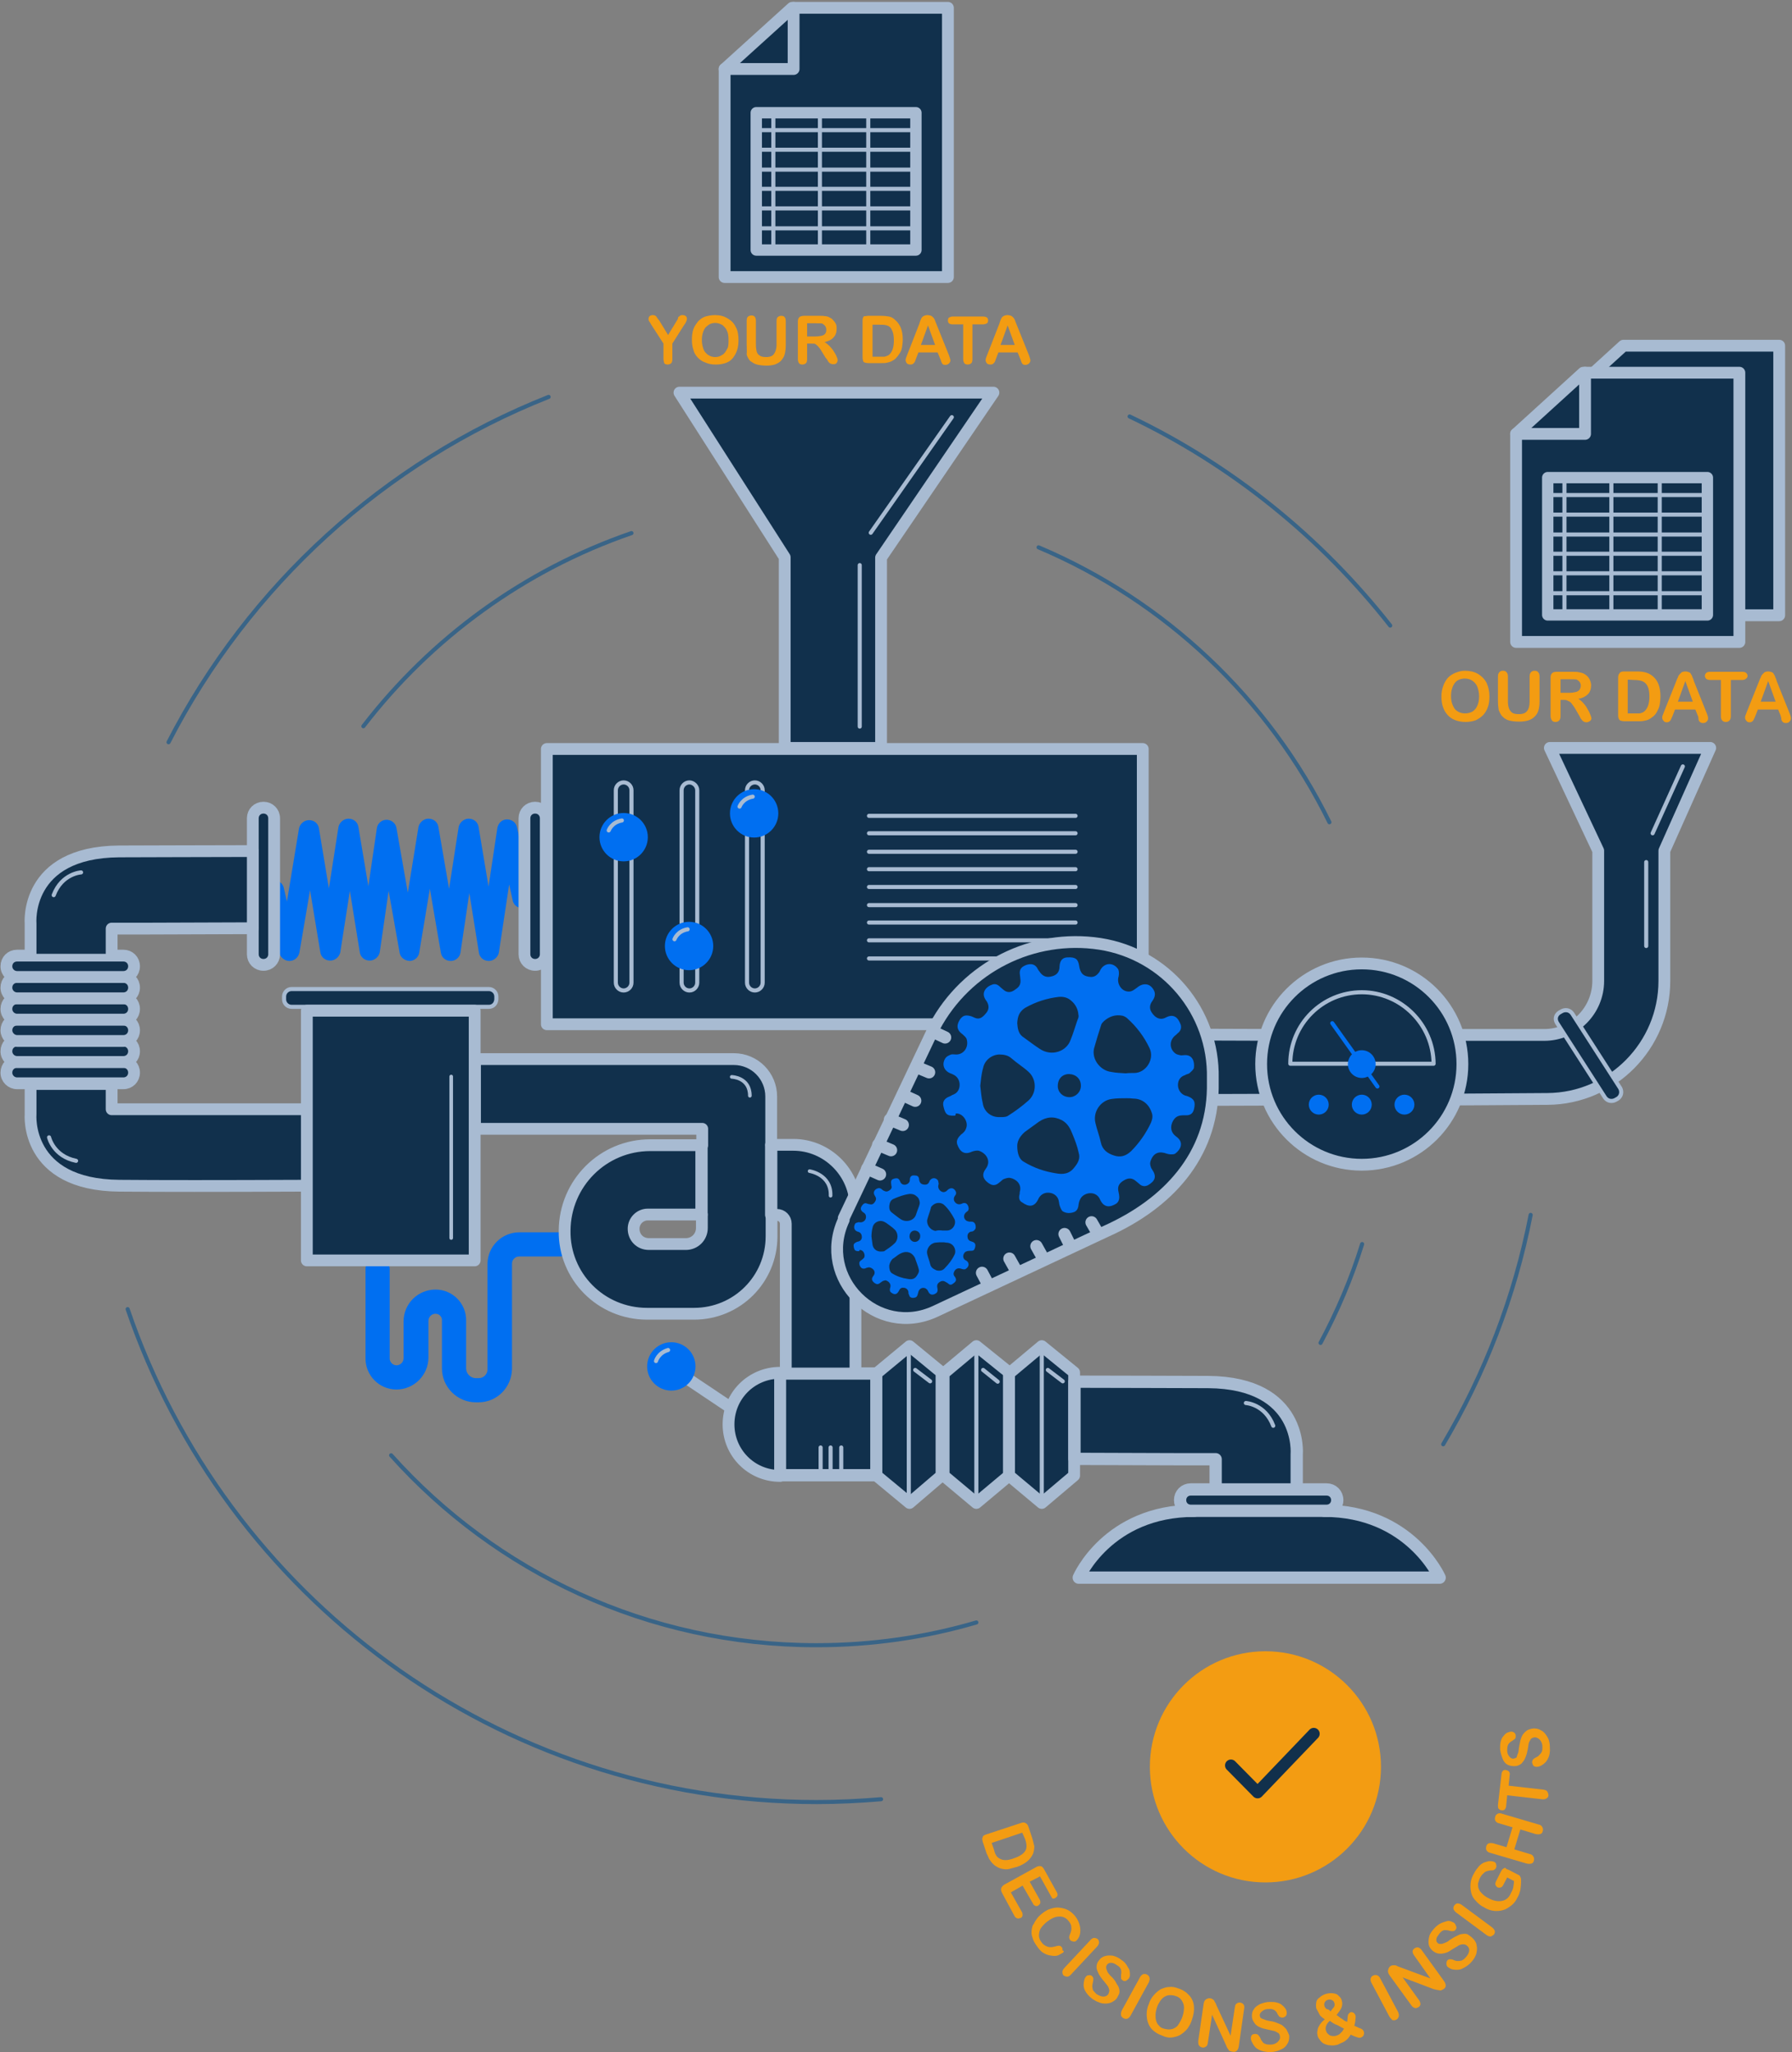 <?xml version="1.0" encoding="UTF-8"?>
<svg width="504px" height="577px" viewBox="0 0 504 577" version="1.1" xmlns="http://www.w3.org/2000/svg" xmlns:xlink="http://www.w3.org/1999/xlink">
    <rect x="0" y="0" width="504" height="577" fill="#808080" stroke="none"/>
    <!-- Generator: Sketch 46 (44423) - http://www.bohemiancoding.com/sketch -->
    <title>cobalt_machine</title>
    <desc>Created with Sketch.</desc>
    <defs></defs>
    <g id="Main" stroke="none" stroke-width="1" fill="none" fill-rule="evenodd">
        <g id="Bison" transform="translate(-348, -7712)">
            <g id="cobalt_machine" transform="translate(349, 7714)">
                <g id="Group">
                    <path d="M467.1,237.2 L467.1,273.8 L467.1,273.8 C467.1,292 452.4,306.9 434.2,307 L403.6,307.2 L403,289 L430.7,289 L433.3,289 C441.7,289 448.5,282.2 448.5,273.8 L448.5,273.8 L448.5,237.2 L434.9,208.3 L480,208.3 L467.1,237.2 Z" id="Shape" stroke="#A8BBD2" stroke-width="3.317" fill="#11304C" fill-rule="nonzero" stroke-linecap="round" stroke-linejoin="round"></path>
                    <path d="M462,240.4 L462,264" id="Shape" stroke="#A8BBD2" stroke-width="1.151" stroke-linecap="round" stroke-linejoin="round"></path>
                    <path d="M463.8,232.3 L472.3,213.5" id="Shape" stroke="#A8BBD2" stroke-width="1.151" stroke-linecap="round" stroke-linejoin="round"></path>
                    <g transform="translate(404, 186)" id="Shape" fill-rule="nonzero" fill="#F39C12">
                        <path d="M7,0.6 C8.4,0.6 9.7,0.9 10.7,1.5 C11.7,2.1 12.5,2.9 13.1,4 C13.6,5.1 13.9,6.3 13.9,7.8 C13.9,8.9 13.8,9.9 13.5,10.7 C13.2,11.6 12.8,12.3 12.2,13 C11.6,13.6 10.9,14.1 10.1,14.5 C9.3,14.8 8.3,15 7.2,15 C6.1,15 5.1,14.8 4.3,14.5 C3.5,14.2 2.7,13.7 2.1,13 C1.5,12.3 1.1,11.6 0.8,10.7 C0.5,9.8 0.4,8.8 0.4,7.8 C0.4,6.7 0.6,5.7 0.9,4.9 C1.2,4 1.7,3.2 2.2,2.6 C2.8,2 3.5,1.5 4.3,1.2 C5.1,0.9 5.9,0.6 7,0.6 Z M11,7.8 C11,6.8 10.8,5.9 10.5,5.1 C10.2,4.4 9.7,3.8 9.1,3.4 C8.5,3 7.8,2.8 7,2.8 C6.4,2.8 5.9,2.9 5.4,3.1 C4.9,3.3 4.5,3.6 4.2,4 C3.9,4.4 3.6,4.9 3.4,5.6 C3.2,6.2 3.1,6.9 3.1,7.7 C3.1,8.5 3.2,9.2 3.4,9.8 C3.6,10.4 3.9,11 4.2,11.4 C4.6,11.8 5,12.1 5.5,12.3 C6,12.5 6.5,12.6 7.1,12.6 C7.8,12.6 8.5,12.4 9.1,12.1 C9.7,11.7 10.2,11.2 10.5,10.4 C10.8,9.8 11,8.9 11,7.8 Z"></path>
                        <path d="M16.3,9 L16.3,2.3 C16.3,1.7 16.4,1.3 16.7,1 C17,0.7 17.3,0.6 17.7,0.6 C18.1,0.6 18.5,0.7 18.7,1 C19,1.3 19.1,1.7 19.1,2.3 L19.1,9.2 C19.1,10 19.2,10.6 19.4,11.2 C19.6,11.7 19.9,12.1 20.3,12.4 C20.7,12.7 21.4,12.8 22.2,12.8 C23.3,12.8 24.1,12.5 24.5,11.9 C25,11.3 25.2,10.4 25.2,9.2 L25.2,2.3 C25.2,1.7 25.3,1.3 25.6,1 C25.9,0.7 26.2,0.6 26.6,0.6 C27,0.6 27.4,0.7 27.6,1 C27.9,1.3 28,1.7 28,2.3 L28,9 C28,10.1 27.9,11 27.7,11.7 C27.5,12.4 27.1,13.1 26.5,13.6 C26,14.1 25.4,14.4 24.7,14.6 C24,14.8 23.2,14.9 22.3,14.9 C21.2,14.9 20.3,14.8 19.5,14.6 C18.7,14.4 18.1,14 17.6,13.5 C17.1,13 16.8,12.4 16.5,11.6 C16.4,11 16.3,10.1 16.3,9 Z"></path>
                        <path d="M34.9,8.8 L33.9,8.8 L33.9,13.3 C33.9,13.9 33.8,14.3 33.5,14.6 C33.2,14.9 32.9,15 32.5,15 C32.1,15 31.7,14.9 31.5,14.6 C31.3,14.3 31.1,13.9 31.1,13.3 L31.1,2.6 C31.1,2 31.2,1.6 31.5,1.3 C31.8,1 32.2,0.9 32.8,0.9 L37.4,0.9 C38,0.9 38.6,0.9 39,1 C39.5,1.1 39.9,1.2 40.2,1.3 C40.6,1.5 41,1.7 41.4,2.1 C41.7,2.4 42,2.8 42.2,3.3 C42.4,3.8 42.5,4.2 42.5,4.7 C42.5,5.7 42.2,6.6 41.6,7.2 C41,7.8 40.1,8.3 38.9,8.5 C39.4,8.8 39.9,9.2 40.3,9.7 C40.8,10.2 41.2,10.8 41.5,11.4 C41.9,12 42.1,12.5 42.3,13 C42.5,13.5 42.6,13.8 42.6,14 C42.6,14.2 42.5,14.4 42.4,14.5 C42.3,14.7 42.1,14.8 41.9,14.9 C41.7,15 41.5,15.1 41.2,15.1 C40.9,15.1 40.6,15 40.4,14.9 C40.2,14.8 40,14.6 39.8,14.3 C39.6,14.1 39.4,13.7 39.2,13.3 L38.1,11.4 C37.7,10.7 37.3,10.2 37,9.8 C36.7,9.4 36.4,9.2 36,9.1 C35.8,8.9 35.4,8.8 34.9,8.8 Z M36.5,3 L33.9,3 L33.9,6.8 L36.4,6.8 C37.1,6.8 37.6,6.7 38.1,6.6 C38.6,6.5 38.9,6.3 39.2,6 C39.4,5.7 39.6,5.3 39.6,4.8 C39.6,4.4 39.5,4.1 39.3,3.8 C39.1,3.5 38.8,3.3 38.5,3.1 C38.1,3 37.5,3 36.5,3 Z"></path>
                        <path d="M51.7,0.8 L55.4,0.8 C56.4,0.8 57.2,0.9 57.9,1.1 C58.6,1.3 59.2,1.6 59.8,2.1 C61.3,3.3 62,5.2 62,7.8 C62,8.6 61.9,9.4 61.8,10.1 C61.7,10.8 61.4,11.4 61.1,12 C60.8,12.6 60.4,13.1 59.9,13.5 C59.5,13.8 59.1,14.1 58.7,14.3 C58.3,14.5 57.8,14.6 57.3,14.7 C56.8,14.8 56.2,14.8 55.6,14.8 L51.9,14.8 C51.4,14.8 51,14.7 50.7,14.6 C50.4,14.4 50.3,14.2 50.2,13.9 C50.1,13.6 50.1,13.3 50.1,12.8 L50.1,2.6 C50.1,2 50.2,1.6 50.5,1.3 C50.6,1 51.1,0.8 51.7,0.8 Z M52.8,3.1 L52.8,12.6 L54.9,12.6 C55.4,12.6 55.7,12.6 56,12.6 C56.3,12.6 56.5,12.5 56.8,12.4 C57.1,12.3 57.3,12.2 57.5,12 C58.4,11.2 58.9,9.8 58.9,7.9 C58.9,6.5 58.7,5.5 58.3,4.8 C57.9,4.1 57.4,3.7 56.8,3.5 C56.2,3.3 55.5,3.2 54.6,3.2 L52.8,3.1 L52.8,3.1 Z"></path>
                        <path d="M72.5,13.2 L71.8,11.5 L66.1,11.5 L65.4,13.3 C65.1,14 64.9,14.5 64.7,14.7 C64.5,14.9 64.2,15.1 63.8,15.1 C63.4,15.1 63.1,15 62.9,14.7 C62.6,14.4 62.5,14.1 62.5,13.8 C62.5,13.6 62.5,13.4 62.6,13.2 C62.7,13 62.8,12.7 62.9,12.4 L66.5,3.4 C66.6,3.1 66.7,2.8 66.9,2.5 C67,2.1 67.2,1.8 67.4,1.6 C67.6,1.4 67.8,1.2 68,1 C68.3,0.9 68.6,0.8 69,0.8 C69.4,0.8 69.7,0.9 70,1 C70.3,1.1 70.5,1.3 70.6,1.6 C70.8,1.8 70.9,2.1 71,2.4 C71.1,2.7 71.3,3 71.4,3.5 L75,12.5 C75.3,13.2 75.4,13.7 75.4,14 C75.4,14.3 75.3,14.6 75,14.9 C74.7,15.2 74.4,15.3 74,15.3 C73.8,15.3 73.6,15.3 73.4,15.2 C73.2,15.1 73.1,15 73,14.9 C72.9,14.8 72.8,14.6 72.7,14.3 C72.7,13.7 72.6,13.4 72.5,13.2 Z M66.9,9.3 L71.1,9.3 L69,3.5 L66.9,9.3 Z"></path>
                        <path d="M84.9,3.2 L81.8,3.2 L81.8,13.3 C81.8,13.9 81.7,14.3 81.4,14.6 C81.1,14.9 80.8,15 80.4,15 C80,15 79.6,14.9 79.4,14.6 C79.1,14.3 79,13.9 79,13.3 L79,3.2 L76,3.2 C75.5,3.2 75.2,3.1 74.9,2.9 C74.7,2.7 74.5,2.4 74.5,2.1 C74.5,1.7 74.6,1.5 74.9,1.2 C75.1,1 75.5,0.9 76,0.9 L85,0.9 C85.5,0.9 85.9,1 86.1,1.2 C86.3,1.4 86.5,1.7 86.5,2 C86.5,2.3 86.4,2.6 86.1,2.8 C85.8,3.1 85.4,3.2 84.9,3.2 Z"></path>
                        <path d="M95.8,13.2 L95.1,11.5 L89.4,11.5 L88.7,13.3 C88.4,14 88.2,14.5 88,14.7 C87.8,14.9 87.5,15.1 87.1,15.1 C86.7,15.1 86.4,15 86.2,14.7 C85.9,14.4 85.8,14.1 85.8,13.8 C85.8,13.6 85.8,13.4 85.9,13.2 C86,13 86.1,12.7 86.2,12.4 L89.8,3.4 C89.9,3.1 90,2.8 90.2,2.5 C90.3,2.1 90.5,1.8 90.7,1.6 C90.9,1.4 91.1,1.2 91.3,1 C91.6,0.9 91.9,0.8 92.3,0.8 C92.7,0.8 93,0.9 93.3,1 C93.6,1.1 93.8,1.3 93.9,1.6 C94.1,1.8 94.2,2.1 94.3,2.4 C94.4,2.7 94.6,3 94.7,3.5 L98.3,12.5 C98.6,13.2 98.7,13.7 98.7,14 C98.7,14.3 98.6,14.6 98.3,14.9 C98,15.2 97.7,15.3 97.3,15.3 C97.1,15.3 96.9,15.3 96.7,15.2 C96.5,15.1 96.4,15 96.3,14.9 C96.2,14.8 96.1,14.6 96,14.3 C96,13.7 95.8,13.4 95.8,13.2 Z M90.2,9.3 L94.4,9.3 L92.3,3.5 L90.2,9.3 Z"></path>
                    </g>
                    <polygon id="Shape" stroke="#A8BBD2" stroke-width="3.321" fill="#11304C" fill-rule="nonzero" stroke-linecap="round" stroke-linejoin="round" points="499.4 171 436.6 171 436.6 112.5 455.6 95.2 499.4 95.2"></polygon>
                    <polygon id="Shape" stroke="#A8BBD2" stroke-width="3.321" fill="#11304C" fill-rule="nonzero" stroke-linecap="round" stroke-linejoin="round" points="488.2 178.5 425.4 178.5 425.4 120 444.3 102.8 488.2 102.8"></polygon>
                    <polyline id="Shape" stroke="#A8BBD2" stroke-width="3.321" stroke-linecap="round" stroke-linejoin="round" points="425.4 120 444.8 120 444.8 102.8"></polyline>
                    <rect id="Rectangle-path" stroke="#A8BBD2" stroke-width="3.196" stroke-linecap="round" stroke-linejoin="round" x="434.3" y="132.3" width="44.9" height="38.6"></rect>
                    <path d="M439,132.3 L439,171" id="Shape" stroke="#A8BBD2" stroke-width="1.151" stroke-linecap="round" stroke-linejoin="round"></path>
                    <path d="M434.3,137.2 L479.2,137.2" id="Shape" stroke="#A8BBD2" stroke-width="1.151" stroke-linecap="round" stroke-linejoin="round"></path>
                    <path d="M434.3,142.7 L479.2,142.7" id="Shape" stroke="#A8BBD2" stroke-width="1.151" stroke-linecap="round" stroke-linejoin="round"></path>
                    <path d="M434.3,148.3 L479.2,148.3" id="Shape" stroke="#A8BBD2" stroke-width="1.151" stroke-linecap="round" stroke-linejoin="round"></path>
                    <path d="M434.3,153.7 L479.2,153.7" id="Shape" stroke="#A8BBD2" stroke-width="1.151" stroke-linecap="round" stroke-linejoin="round"></path>
                    <path d="M434.3,159.2 L479.2,159.2" id="Shape" stroke="#A8BBD2" stroke-width="1.151" stroke-linecap="round" stroke-linejoin="round"></path>
                    <path d="M434.3,164.8 L479.2,164.8" id="Shape" stroke="#A8BBD2" stroke-width="1.151" stroke-linecap="round" stroke-linejoin="round"></path>
                    <path d="M452.2,132.3 L452.2,171" id="Shape" stroke="#A8BBD2" stroke-width="1.151" stroke-linecap="round" stroke-linejoin="round"></path>
                    <path d="M465.8,132.3 L465.8,171" id="Shape" stroke="#A8BBD2" stroke-width="1.151" stroke-linecap="round" stroke-linejoin="round"></path>
                    <rect id="Rectangle-path" stroke="#A8BBD2" stroke-width="3.454" fill="#11304C" fill-rule="nonzero" stroke-linecap="square" stroke-linejoin="round" x="218.3" y="384.2" width="27.2" height="28.6"></rect>
                    <polygon id="Shape" stroke="#A8BBD2" stroke-width="3.317" fill="#11304C" fill-rule="nonzero" stroke-linecap="round" stroke-linejoin="round" points="246.8 208.3 246.8 154.8 278.4 108.4 190.1 108.4 219.7 154.7 219.7 208.3"></polygon>
                    <path d="M240.8,156.9 L240.8,202.3" id="Shape" stroke="#A8BBD2" stroke-width="1.151" stroke-linecap="round" stroke-linejoin="round"></path>
                    <path d="M266.7,115.3 L243.9,147.8" id="Shape" stroke="#A8BBD2" stroke-width="1.151" stroke-linecap="round" stroke-linejoin="round"></path>
                    <path d="M331.6,288.9 L326.3,288.9 C318.6,288.9 312.2,295.2 312.2,303 L312.2,316 L331,316 L331,307.3 L362,307.2 L361.4,289 L331.6,288.9 L331.6,288.9 Z" id="Shape" stroke="#A8BBD2" stroke-width="3.317" fill="#11304C" fill-rule="nonzero" stroke-linecap="round" stroke-linejoin="round"></path>
                    <path d="M436.9,285.6 L450.4,306.6 C451.1,307.6 452.3,307.8 453.3,307.3 L454,306.9 C455,306.2 455.2,305 454.7,304 L441.2,283 C440.5,282 439.3,281.8 438.3,282.3 L437.6,282.7 C436.5,283.4 436.3,284.6 436.9,285.6 Z" id="Shape" stroke="#A8BBD2" stroke-width="1.151" fill="#11304C" fill-rule="nonzero" stroke-linecap="round" stroke-linejoin="round"></path>
                    <circle id="Oval" stroke="#A8BBD2" stroke-width="3.317" fill="#11304C" fill-rule="nonzero" stroke-linecap="round" stroke-linejoin="round" cx="382" cy="297.2" r="28.3"></circle>
                    <path d="M382,277 C370.9,277 361.9,286 361.9,297.1 L402.2,297.1 C402.1,286 393,277 382,277 Z" id="Shape" stroke="#A8BBD2" stroke-width="1.151" fill="#11304C" fill-rule="nonzero" stroke-linecap="round" stroke-linejoin="round"></path>
                    <circle id="Oval" fill="#006FF1" fill-rule="nonzero" cx="382" cy="297.2" r="3.9"></circle>
                    <circle id="Oval" fill="#006FF1" fill-rule="nonzero" cx="369.9" cy="308.6" r="2.8"></circle>
                    <circle id="Oval" fill="#006FF1" fill-rule="nonzero" cx="382" cy="308.6" r="2.8"></circle>
                    <circle id="Oval" fill="#006FF1" fill-rule="nonzero" cx="394" cy="308.6" r="2.8"></circle>
                    <path d="M373.7,285.7 L386.4,303.5" id="Shape" stroke="#006FF1" stroke-width="1.151" stroke-linecap="round" stroke-linejoin="round"></path>
                    <path d="M318.3,298.1 C318.3,298.1 320.5,293.7 326.9,293.2" id="Shape" stroke="#FFFFFF" stroke-width="1.023" stroke-linecap="round" stroke-linejoin="round"></path>
                    <polygon id="Shape" stroke="#A8BBD2" stroke-width="3.317" fill="#11304C" fill-rule="nonzero" stroke-linecap="round" stroke-linejoin="round" points="254.8 376.5 245.5 384.2 245.5 412.9 254.8 420.6 263.8 412.9 263.8 383.9"></polygon>
                    <path d="M254.6,420.6 L254.6,376.5" id="Shape" stroke="#A8BBD2" stroke-width="1.151" stroke-linecap="round" stroke-linejoin="round"></path>
                    <polygon id="Shape" stroke="#A8BBD2" stroke-width="3.317" fill="#11304C" fill-rule="nonzero" stroke-linecap="round" stroke-linejoin="round" points="273.6 376.5 264.4 384.2 264.4 412.9 273.6 420.6 282.8 412.9 282.8 383.9"></polygon>
                    <path d="M273.6,420.6 L273.6,376.5" id="Shape" stroke="#A8BBD2" stroke-width="1.151" stroke-linecap="round" stroke-linejoin="round"></path>
                    <path d="M260.6,386.4 L256.4,383.2" id="Shape" stroke="#A8BBD2" stroke-width="1.151" stroke-linecap="round" stroke-linejoin="round"></path>
                    <path d="M279.6,386.5 L275.5,383.2" id="Shape" stroke="#A8BBD2" stroke-width="1.151" stroke-linecap="round" stroke-linejoin="round"></path>
                    <polygon id="Shape" stroke="#A8BBD2" stroke-width="3.317" fill="#11304C" fill-rule="nonzero" stroke-linecap="round" stroke-linejoin="round" points="292 376.5 282.8 384.2 282.8 412.9 292 420.6 301.1 412.9 301.1 383.9"></polygon>
                    <path d="M292,420.6 L292,376.5" id="Shape" stroke="#A8BBD2" stroke-width="1.151" stroke-linecap="round" stroke-linejoin="round"></path>
                    <path d="M297.9,386.4 L293.7,383.2" id="Shape" stroke="#A8BBD2" stroke-width="1.151" stroke-linecap="round" stroke-linejoin="round"></path>
                    <path d="M229.8,411.3 L229.8,405" id="Shape" stroke="#A8BBD2" stroke-width="1.151" stroke-linecap="round" stroke-linejoin="round"></path>
                    <path d="M232.6,411.3 L232.6,405" id="Shape" stroke="#A8BBD2" stroke-width="1.151" stroke-linecap="round" stroke-linejoin="round"></path>
                    <path d="M235.6,411.3 L235.6,405" id="Shape" stroke="#A8BBD2" stroke-width="1.151" stroke-linecap="round" stroke-linejoin="round"></path>
                    <path d="M334.9,422.8 C310.5,422.8 302.4,441.6 302.4,441.6 L403.9,441.6 C403.9,441.6 395.6,422.8 371.4,422.8" id="Shape" stroke="#A8BBD2" stroke-width="3.454" fill="#11304C" fill-rule="nonzero" stroke-linecap="round" stroke-linejoin="round"></path>
                    <path d="M80.4,268.2 L80.4,268.2 C81.8,268.2 82.9,267.2 83.2,265.9 L86.2,248.3 L89.1,265.8 C89.3,267.1 90.4,268.1 91.9,268.1 L91.9,268.1 C93.2,268.1 94.4,267.1 94.7,265.8 L97.4,248.5 L100.2,265.8 C100.4,267.1 101.5,268.1 103,268.1 L103,268.1 C104.3,268.1 105.5,267.1 105.8,265.8 L108.3,248.5 L111.4,265.9 C111.6,267.2 112.8,268.1 114.2,268.2 C115.5,268.2 116.7,267.2 116.9,265.9 L119.9,247.9 L123,265.9 C123.2,267.2 124.3,268.2 125.8,268.2 C127.1,268.2 128.3,267.2 128.5,265.9 L131,249.1 L133.7,265.9 C133.9,267.2 135,268.2 136.5,268.2 L136.5,268.2 C137.8,268.2 139,267.2 139.3,265.9 L142.2,246.7 L143.2,251.2 C143.5,252.7 145,253.6 146.5,253.3 C147.9,253 148.9,251.5 148.6,250 L144.4,230.6 C144.1,229.3 143,228.4 141.6,228.4 C140.2,228.4 139.2,229.4 138.9,230.7 L136.4,247.3 L133.6,230.5 C133.4,229.2 132.3,228.2 130.8,228.2 L130.8,228.2 C129.5,228.2 128.3,229.2 128,230.5 L125.3,247.9 L122.3,230.5 C122.1,229.2 121,228.2 119.5,228.2 L119.5,228.2 C118.2,228.2 117,229.2 116.7,230.5 L113.7,249 L110.5,230.8 C110.3,229.5 109.1,228.5 107.7,228.5 L107.7,228.5 C106.4,228.5 105.2,229.5 105,230.8 L102.6,247.2 L99.8,230.5 C99.6,229.2 98.5,228.2 97,228.2 L97,228.2 C95.7,228.2 94.5,229.2 94.2,230.5 L91.5,247.8 L88.7,230.9 C88.5,229.6 87.4,228.6 85.9,228.6 L85.9,228.6 C84.6,228.6 83.4,229.6 83.1,230.9 L79.7,251.5 L78.8,247.6 C78.5,246.2 76.9,245.2 75.5,245.5 C74.1,245.8 73.1,247.4 73.4,248.8 L77.5,266 C78,267.3 79.1,268.2 80.4,268.2 Z" id="Shape" fill="#006FF1" fill-rule="nonzero"></path>
                    <path d="M3.8,302.6 L33.7,302.6 C35.4,302.6 36.7,301.3 36.7,299.6 L36.7,299.6 C36.7,297.9 35.4,296.6 33.7,296.6 L3.8,296.6 C2.1,296.6 0.8,297.9 0.8,299.6 L0.8,299.6 C0.8,301.3 2.2,302.6 3.8,302.6 Z" id="Shape" stroke="#A8BBD2" stroke-width="3.317" fill="#11304C" fill-rule="nonzero" stroke-linecap="round" stroke-linejoin="round"></path>
                    <path d="M3.8,296.6 L33.7,296.6 C35.4,296.6 36.7,295.3 36.7,293.6 L36.7,293.6 C36.7,291.9 35.4,290.6 33.7,290.6 L3.8,290.6 C2.1,290.6 0.8,291.9 0.8,293.6 L0.8,293.6 C0.8,295.3 2.2,296.6 3.8,296.6 Z" id="Shape" stroke="#A8BBD2" stroke-width="3.317" fill="#11304C" fill-rule="nonzero" stroke-linecap="round" stroke-linejoin="round"></path>
                    <path d="M3.8,290.7 L33.7,290.7 C35.4,290.7 36.7,289.4 36.7,287.7 L36.7,287.7 C36.7,286 35.4,284.7 33.7,284.7 L3.8,284.7 C2.1,284.7 0.8,286 0.8,287.7 L0.8,287.7 C0.8,289.3 2.2,290.7 3.8,290.7 Z" id="Shape" stroke="#A8BBD2" stroke-width="3.317" fill="#11304C" fill-rule="nonzero" stroke-linecap="round" stroke-linejoin="round"></path>
                    <path d="M3.8,284.7 L33.7,284.7 C35.4,284.7 36.7,283.4 36.7,281.7 L36.7,281.7 C36.7,280 35.4,278.7 33.7,278.7 L3.8,278.7 C2.1,278.7 0.8,280 0.8,281.7 L0.8,281.7 C0.8,283.4 2.2,284.7 3.8,284.7 Z" id="Shape" stroke="#A8BBD2" stroke-width="3.317" fill="#11304C" fill-rule="nonzero" stroke-linecap="round" stroke-linejoin="round"></path>
                    <path d="M3.8,278.7 L33.7,278.7 C35.4,278.7 36.7,277.4 36.7,275.7 L36.7,275.7 C36.7,274 35.4,272.7 33.7,272.7 L3.8,272.7 C2.1,272.7 0.8,274 0.8,275.7 L0.8,275.7 C0.8,277.4 2.2,278.7 3.8,278.7 Z" id="Shape" stroke="#A8BBD2" stroke-width="3.317" fill="#11304C" fill-rule="nonzero" stroke-linecap="round" stroke-linejoin="round"></path>
                    <path d="M3.8,272.7 L33.7,272.7 C35.4,272.7 36.7,271.4 36.7,269.7 L36.7,269.7 C36.7,268 35.4,266.7 33.7,266.7 L3.8,266.7 C2.1,266.7 0.8,268 0.8,269.7 L0.8,269.7 C0.8,271.4 2.2,272.7 3.8,272.7 Z" id="Shape" stroke="#A8BBD2" stroke-width="3.317" fill="#11304C" fill-rule="nonzero" stroke-linecap="round" stroke-linejoin="round"></path>
                    <path d="M146.5,228.1 L146.5,266.3 C146.5,268 147.8,269.3 149.5,269.3 L149.5,269.3 C151.2,269.3 152.5,268 152.5,266.3 L152.5,228.1 C152.5,226.4 151.2,225.1 149.5,225.1 L149.5,225.1 C147.8,225.1 146.5,226.4 146.5,228.1 Z" id="Shape" stroke="#A8BBD2" stroke-width="3.317" fill="#11304C" fill-rule="nonzero" stroke-linecap="round" stroke-linejoin="round"></path>
                    <path d="M70.1,228.1 L70.1,266.3 C70.1,268 71.4,269.3 73.1,269.3 L73.1,269.3 C74.8,269.3 76.1,268 76.1,266.3 L76.1,228.1 C76.1,226.4 74.8,225.1 73.1,225.1 L73.1,225.1 C71.4,225.1 70.1,226.4 70.1,228.1 Z" id="Shape" stroke="#A8BBD2" stroke-width="3.317" fill="#11304C" fill-rule="nonzero" stroke-linecap="round" stroke-linejoin="round"></path>
                    <path d="M83.9,309.9 L41.1,309.9 L30.4,309.9 L30.4,302.8 L7.6,302.8 L7.6,311.3 C7.6,311.3 5.9,331.2 32.6,331.4 C44.3,331.5 59.9,331.5 84.1,331.4" id="Shape" stroke="#A8BBD2" stroke-width="3.317" fill="#11304C" fill-rule="nonzero" stroke-linecap="round" stroke-linejoin="round"></path>
                    <path d="M30.4,266.2 L30.4,259.1 L41.1,259.1 L70.1,259 L70.1,237.3 C58.4,237.3 37.9,237.4 32.5,237.4 C5.8,237.6 7.6,257.7 7.6,257.7 L7.6,266.2" id="Shape" stroke="#A8BBD2" stroke-width="3.317" fill="#11304C" fill-rule="nonzero" stroke-linecap="round" stroke-linejoin="round"></path>
                    <path d="M21.8,243.3 C21.8,243.3 16.4,243.6 14.1,249.7" id="Shape" stroke="#A8BBD2" stroke-width="1.151" stroke-linecap="round" stroke-linejoin="round"></path>
                    <path d="M12.8,317.8 C12.8,317.8 14,323.1 20.4,324.4" id="Shape" stroke="#A8BBD2" stroke-width="1.151" stroke-linecap="round" stroke-linejoin="round"></path>
                    <g transform="translate(152, 208)">
                        <rect id="Rectangle-path" stroke="#A8BBD2" stroke-width="3.317" fill="#11304C" fill-rule="nonzero" stroke-linecap="round" stroke-linejoin="round" x="0.8" y="0.6" width="167.6" height="77.4"></rect>
                        <path d="M24.6,12.2 L24.6,66.3 C24.6,67.5 23.6,68.5 22.4,68.5 L22.4,68.5 C21.2,68.5 20.2,67.5 20.2,66.3 L20.2,12.2 C20.2,11 21.2,10 22.4,10 L22.4,10 C23.6,10 24.6,11 24.6,12.2 Z" id="Shape" stroke="#A8BBD2" stroke-width="1.151" stroke-linecap="round" stroke-linejoin="round"></path>
                        <path d="M43.1,12.2 L43.1,66.3 C43.1,67.5 42.1,68.5 40.9,68.5 L40.9,68.5 C39.7,68.5 38.7,67.5 38.7,66.3 L38.7,12.2 C38.7,11 39.7,10 40.9,10 L40.9,10 C42,10 43.1,11 43.1,12.2 Z" id="Shape" stroke="#A8BBD2" stroke-width="1.151" stroke-linecap="round" stroke-linejoin="round"></path>
                        <path d="M61.5,12.2 L61.5,66.3 C61.5,67.5 60.5,68.5 59.3,68.5 L59.3,68.5 C58.1,68.5 57.1,67.5 57.1,66.3 L57.1,12.2 C57.1,11 58.1,10 59.3,10 L59.3,10 C60.5,10 61.5,11 61.5,12.2 Z" id="Shape" stroke="#A8BBD2" stroke-width="1.151" stroke-linecap="round" stroke-linejoin="round"></path>
                        <path d="M91.4,19.4 L149.5,19.4" id="Shape" stroke="#A8BBD2" stroke-width="1.151" stroke-linecap="round" stroke-linejoin="round"></path>
                        <path d="M91.4,24.3 L149.5,24.3" id="Shape" stroke="#A8BBD2" stroke-width="1.151" stroke-linecap="round" stroke-linejoin="round"></path>
                        <path d="M91.4,29.5 L149.5,29.5" id="Shape" stroke="#A8BBD2" stroke-width="1.151" stroke-linecap="round" stroke-linejoin="round"></path>
                        <path d="M91.4,34.4 L149.5,34.4" id="Shape" stroke="#A8BBD2" stroke-width="1.151" stroke-linecap="round" stroke-linejoin="round"></path>
                        <path d="M91.4,39.4 L149.5,39.4" id="Shape" stroke="#A8BBD2" stroke-width="1.151" stroke-linecap="round" stroke-linejoin="round"></path>
                        <path d="M91.4,44.5 L149.5,44.5" id="Shape" stroke="#A8BBD2" stroke-width="1.151" stroke-linecap="round" stroke-linejoin="round"></path>
                        <path d="M91.4,49.4 L149.5,49.4" id="Shape" stroke="#A8BBD2" stroke-width="1.151" stroke-linecap="round" stroke-linejoin="round"></path>
                        <path d="M91.4,54.4 L149.5,54.4" id="Shape" stroke="#A8BBD2" stroke-width="1.151" stroke-linecap="round" stroke-linejoin="round"></path>
                        <path d="M91.4,59.5 L149.5,59.5" id="Shape" stroke="#A8BBD2" stroke-width="1.151" stroke-linecap="round" stroke-linejoin="round"></path>
                        <circle id="Oval" fill="#006FF1" fill-rule="nonzero" cx="22.4" cy="25.4" r="6.8"></circle>
                        <path d="M18.2,23.5 C18.2,23.5 19,21.2 21.9,20.7" id="Shape" stroke="#A8BBD2" stroke-width="1.151" stroke-linecap="round" stroke-linejoin="round"></path>
                        <circle id="Oval" fill="#006FF1" fill-rule="nonzero" cx="40.8" cy="56" r="6.8"></circle>
                        <path d="M36.7,54.1 C36.7,54.1 37.5,51.8 40.4,51.3" id="Shape" stroke="#A8BBD2" stroke-width="1.151" stroke-linecap="round" stroke-linejoin="round"></path>
                        <circle id="Oval" fill="#006FF1" fill-rule="nonzero" cx="59.1" cy="18.7" r="6.8"></circle>
                        <path d="M55,16.8 C55,16.8 55.8,14.5 58.7,14" id="Shape" stroke="#A8BBD2" stroke-width="1.151" stroke-linecap="round" stroke-linejoin="round"></path>
                    </g>
                    <g transform="translate(78, 276)">
                        <path d="M55.6,116.3 L54.8,116.3 C49.6,116.3 45.3,112 45.3,106.8 L45.3,93.2 C45.3,92.2 44.5,91.4 43.5,91.4 C42.4,91.4 41.5,92.3 41.5,93.4 L41.5,103.7 C41.5,108.6 37.5,112.7 32.5,112.7 C27.6,112.7 23.8,108.7 23.8,104 L23.8,78.9 C23.8,77 25.3,75.5 27.2,75.5 C29.1,75.5 30.6,77 30.6,78.9 L30.6,104 C30.6,105 31.5,105.9 32.5,105.9 C33.6,105.9 34.5,105 34.5,103.9 L34.5,93.6 C34.5,88.6 38.5,84.6 43.5,84.6 C48.3,84.6 52.1,88.5 52.1,93.2 L52.1,106.8 C52.1,108.2 53.3,109.5 54.8,109.5 L55.7,109.5 C57,109.5 58.1,108.4 58.1,107.1 L58.1,77.5 C58.1,72.5 62.1,68.5 67.1,68.5 L78.4,68.5 C80.3,68.5 81.8,70 81.8,71.9 C81.8,73.8 80.3,75.3 78.4,75.3 L67,75.3 C65.9,75.3 65,76.2 65,77.3 L65,106.9 C64.9,112.1 60.8,116.3 55.6,116.3 Z" id="Shape" fill="#006FF1" fill-rule="nonzero"></path>
                        <path d="M58.5,5.1 L3,5.1 C1.9,5.1 0.9,4.2 0.9,3 L0.9,2.2 C0.9,1.1 1.8,0.1 3,0.1 L58.5,0.1 C59.6,0.1 60.6,1 60.6,2.2 L60.6,3 C60.5,4.3 59.6,5.1 58.5,5.1 Z" id="Shape" stroke="#A8BBD2" stroke-width="1.151" fill="#11304C" fill-rule="nonzero" stroke-linecap="round" stroke-linejoin="round"></path>
                        <rect id="Rectangle-path" stroke="#A8BBD2" stroke-width="3.317" fill="#11304C" fill-rule="nonzero" stroke-linecap="round" stroke-linejoin="round" x="7.3" y="6.2" width="47.2" height="70.2"></rect>
                        <path d="M47.9,24.7 L47.9,70.1" id="Shape" stroke="#A8BBD2" stroke-width="1.023" stroke-linecap="round" stroke-linejoin="round"></path>
                        <path d="M161.6,108.2 L142,108.2 L142,66.1 C142,64.7 140.9,63.6 139.5,63.6 L138,63.6 L138,69.6 C138,81.7 128.3,91.4 116.2,91.4 L103,91.4 C90,91.4 79.6,80.9 79.8,68 L79.8,68 C79.9,54.7 90.6,44 103.9,44 L118.5,44 L118.5,39.4 L54.6,39.4 L54.6,19.8 L127.4,19.8 C133.3,19.8 137.9,24.6 137.9,30.3 L137.9,43.9 L144.1,43.9 C153.7,43.9 161.6,51.8 161.6,61.4 L161.6,108.2 L161.6,108.2 Z M103.5,71.8 L113.9,71.8 C116.4,71.8 118.4,69.8 118.4,67.3 L118.4,63.5 L103.2,63.5 C101,63.5 99.2,65.3 99.2,67.5 L99.2,67.5 C99.2,69.9 101,71.8 103.5,71.8 Z" id="Shape" stroke="#A8BBD2" stroke-width="3.317" fill="#11304C" fill-rule="nonzero" stroke-linecap="round" stroke-linejoin="round"></path>
                        <path d="M126.8,24.8 C126.8,24.8 131.9,24.9 131.9,30.1" id="Shape" stroke="#A8BBD2" stroke-width="1.023" stroke-linecap="round" stroke-linejoin="round"></path>
                        <path d="M148.7,51.3 C148.7,51.3 154.8,52.2 154.6,58.2" id="Shape" stroke="#A8BBD2" stroke-width="1.023" stroke-linecap="round" stroke-linejoin="round"></path>
                        <path d="M118.3,44 L118.3,63.6" id="Shape" stroke="#A8BBD2" stroke-width="3.454" stroke-linecap="round" stroke-linejoin="round"></path>
                        <path d="M137.9,44 L137.9,63.6" id="Shape" stroke="#A8BBD2" stroke-width="3.454" stroke-linecap="round" stroke-linejoin="round"></path>
                    </g>
                    <g transform="translate(234, 262)" id="Shape">
                        <path d="M2.3,78.5 L27.8,24.8 C36.8,7.9 55.5,-1.5 74.4,1.4 L74.4,1.4 C92.9,4.3 106.5,20.4 106.1,39.2 L106.1,42 C105.8,61 93.5,74.4 76.1,82.2 L28.1,104.7 L28.1,104.7 C11.7,112.4 -5.3,95.4 2.3,79 L2.3,78.5 Z" stroke="#A8BBD2" stroke-width="3.317" fill="#11304C" fill-rule="nonzero" stroke-linecap="round" stroke-linejoin="round"></path>
                        <path d="M33.5,49.7 C33.4,49.7 33.4,49.7 33.3,49.7 C31.2,49.8 30.8,49.1 30.3,46.9 C30.1,45.8 30.6,45 31.6,44.5 C32,44.3 32.4,44.2 32.8,43.9 C34.1,43.5 34.9,42.5 34.9,41 C34.9,39.7 34.2,38.6 33,38.1 C32.8,38 32.6,37.9 32.3,37.8 C30.3,37 29.8,35 31,33.4 C31.3,33 32,32.7 32.5,32.5 C32.9,32.4 33.4,32.5 33.8,32.5 C36,32.6 37.5,30.5 36.9,28.3 C36.8,27.7 36.1,27.2 35.7,26.8 C33.7,25.4 34.2,23.8 35.1,22.5 C35.8,21.6 36.5,21.4 37.5,21.6 C38.1,21.7 38.6,21.9 39.2,22.2 C40.6,22.8 41.5,21.9 42.4,20.8 C43.2,19.8 43.2,18.8 42.6,17.7 C42.5,17.6 42.5,17.5 42.4,17.4 C40.7,15.2 42.3,13.4 44.2,12.8 C45.2,12.5 45.9,13.1 46.5,13.7 C46.9,14 47.4,14.5 47.8,14.7 C49,15.3 50,14.7 51,13.9 C51.8,13.3 52.1,12.5 52,11.5 C51.9,10.8 51.9,10.2 51.8,9.6 C51.8,8.4 52.4,7.8 53.7,7.3 C55,6.9 55.9,7.1 56.6,8 C56.8,8.3 57,8.8 57.3,9.1 C58.1,10.4 59.2,10.9 60.5,10.6 C62.2,10.3 63,9.3 63,7.7 C63.1,6 63.9,5.2 65.3,5.2 C67.4,5.1 68.2,5.6 68.5,7.5 C68.8,9.6 69.6,10.6 71.9,10.7 C73,10.7 73.7,10 74.2,9.3 C74.3,9.1 74.4,8.9 74.5,8.7 C75.6,6.7 78,6.5 79.4,8.4 C79.7,8.8 79.7,9.4 79.7,9.9 C79.7,10.2 79.6,10.7 79.5,11 C79.2,12.9 80.6,14.9 82.6,14.8 C83.4,14.8 84.1,14.2 84.8,13.7 C86.6,12.2 88.6,12.5 89.6,14.6 C90,15.5 89.8,16.4 89.2,17.3 C88.6,18.1 88.2,19 88.6,20.1 C89.3,21.6 90.9,23.2 92.9,22.1 C95.2,20.9 96.4,22.2 97.1,24.2 C97.3,25 97.1,25.7 96.5,26.3 C96.2,26.5 95.9,26.9 95.6,27.1 C93.8,28.5 93.8,31 95.7,32.3 C96,32.5 96.5,32.6 96.9,32.7 C97.2,32.8 97.6,32.7 97.9,32.7 C100.4,32.4 101,34.5 100.8,36.2 C100.7,36.8 100,37.3 99.6,37.7 C99.3,38 98.7,38 98.3,38.3 C97,38.7 96.3,39.7 96.3,41.1 C96.3,42.3 97,43.5 98.2,44 C98.4,44.1 98.6,44.1 98.9,44.2 C100.9,44.9 101.3,45.9 100.8,47.9 C100.5,49.1 99.8,49.6 98.6,49.6 C97.4,49.6 96.2,49.5 95.3,50.6 C94.3,51.8 93.8,54 95.6,55.4 L95.7,55.5 C98.2,57.2 97,59.3 95.5,60.4 C94.9,60.7 93.8,60.6 93.2,60.4 C91.1,59.6 89.5,60.1 88.7,62.2 C88.3,63.1 88.5,63.7 88.8,64.5 C88.9,64.6 89,64.7 89,64.8 C90.4,66.8 89.9,68.1 87.8,69.3 C87.1,69.6 86.5,69.6 85.8,69.2 C85.4,68.9 85,68.5 84.6,68.2 C83.5,67.2 82.4,67.1 81.1,67.9 C79.7,68.7 79.2,69.7 79.6,71.2 C79.7,71.6 79.8,72.2 79.8,72.6 C79.8,73.3 79.6,73.9 79,74.4 C77.3,75.5 75.5,75.7 74.4,73.3 C73.4,70.9 70.4,71.1 69.1,72.7 C68.8,73.1 68.5,73.8 68.4,74.4 C68.3,75.4 68.1,76.4 67.1,76.8 C66,77.2 64.9,77.2 63.9,76.6 C63.5,76.3 63.2,75.5 63,74.9 C62.9,74.6 62.9,74.2 62.8,73.8 C62.6,72.5 61.6,71.6 60.3,71.4 C59,71.2 57.9,71.7 57.2,72.8 C57.1,72.9 57.1,73.1 57,73.2 C55.9,75.5 54.3,75.4 52.5,74.1 C51.7,73.7 51.5,72.9 51.7,72 C51.8,71.8 51.8,71.4 51.8,71.2 C52.5,68.9 50.7,67.5 49.1,67.2 C48.5,67.1 48,67.3 47.4,67.5 C47,67.6 46.6,68.1 46.3,68.3 C45,69.5 44.1,69.5 42.8,68.5 C41.4,67.4 41.1,66.2 42.2,64.7 C43.9,62.5 42.4,60.3 40.4,59.6 C39.8,59.4 39,59.6 38.4,59.8 C36.1,60.9 34.9,59.7 34.2,57.7 C33.9,56.6 34.5,55.8 35.3,55 C35.9,54.6 36.5,54 36.7,53.3 C37.5,51.5 35.8,48.9 33.8,49.1 C33.8,49.7 33.6,49.7 33.5,49.7 Z M51.1,58.2 C51.1,60.6 51.8,62.1 53,62.7 C55.8,64.4 58.8,65.4 61.9,65.9 C64,66.3 65.8,66.1 67.2,64.2 C68.1,63.1 68.9,61.8 68.4,60.2 C68,58.3 67.3,56.5 66.6,54.8 C66,53.3 65.3,51.9 63.7,51 C61.4,49.8 59.3,50 57.2,51.4 C55.9,52.3 54.5,53.4 53.2,54.3 C51.6,55.7 51.1,57.1 51.1,58.2 Z M51.1,23.7 C51.2,25.1 51.4,26.5 52.5,27.4 C54.2,28.6 55.7,29.8 57.4,30.9 C60.8,33.2 65,31.6 66.1,28.4 C66.8,26.7 67.3,25 67.9,23.2 C68.1,22.6 68.5,22 68.3,21.3 C68.2,19.8 67.5,18.4 66.3,17.4 C65.3,16.5 64.2,16.2 62.8,16.3 C59.4,16.7 56.3,17.7 53.3,19.4 C51.6,20.5 51.2,21.9 51.1,23.7 Z M40.7,41.3 C40.9,43 41,44.5 41.4,46.2 C41.7,48.4 43.5,50 45.7,50.1 C46.6,50.1 47.7,50.2 48.4,49.8 C50.5,48.5 52.5,47 54.3,45.4 C56.6,43.3 56.6,39.5 54.3,37.4 C52.9,36.1 51.1,35 49.5,33.6 C48.5,32.7 47.3,32.5 46,32.5 C43.8,32.6 41.9,34.2 41.5,36.3 C41,38 40.9,39.6 40.7,41.3 Z M81.8,44.8 C81.8,44.7 81.8,44.7 81.8,44.8 C80.5,44.8 79,44.8 77.7,45 C74.5,45.4 72.3,48.7 73.1,51.8 C73.5,53.6 74.2,55.3 74.6,57.2 C75,59.2 76.4,60.3 78.3,60.9 C80.1,61.5 81.6,61.1 83.1,59.7 C85.4,57.4 87.3,54.7 88.7,51.7 C89.1,50.7 89.3,49.8 88.9,48.8 C88.1,46.4 86.2,44.9 83.7,44.9 C83,44.8 82.4,44.8 81.8,44.8 Z M81.6,37.8 L81.6,37.8 C82.4,37.7 83.3,37.7 84,37.7 C87.3,37.7 89.8,33.8 88.3,30.7 C86.8,27.5 84.6,24.6 82,22.3 C81.7,22 81.1,21.7 80.7,21.6 C78.7,21.2 77,21.8 75.5,23.1 C75.2,23.4 74.8,23.8 74.7,24.2 C74,26.4 73.3,28.6 72.7,30.8 C72,33.8 74.4,37 77.5,37.4 C79,37.7 80.3,37.7 81.6,37.8 Z M65.7,38 C63.8,38 62.5,39.3 62.5,41.4 C62.5,43.1 63.9,44.5 65.8,44.5 C67.5,44.5 69,43.1 69,41.3 C69,39.4 67.7,38.1 65.7,38 Z" fill="#006FF1" fill-rule="nonzero"></path>
                        <path d="M6.6,87.8 C6.5,87.8 6.5,87.8 6.6,87.8 C5.5,87.8 5.3,87.6 5.1,86.5 C5,85.9 5.2,85.6 5.8,85.3 C6,85.2 6.2,85.1 6.4,85.1 C7.1,84.9 7.4,84.4 7.4,83.8 C7.4,83.2 7.1,82.6 6.5,82.4 C6.4,82.4 6.3,82.3 6.2,82.3 C5.2,82 5,81 5.5,80.1 C5.6,79.9 5.9,79.8 6.3,79.7 C6.5,79.6 6.7,79.7 7,79.7 C8.1,79.7 8.8,78.7 8.5,77.7 C8.4,77.4 8.2,77.1 7.8,76.9 C6.8,76.2 7,75.5 7.6,74.8 C7.9,74.4 8.3,74.2 8.8,74.4 C9,74.5 9.4,74.6 9.6,74.6 C10.3,74.8 10.7,74.5 11.1,73.9 C11.4,73.5 11.5,72.9 11.2,72.5 C11.2,72.4 11.1,72.4 11.1,72.3 C10.3,71.2 11.1,70.3 12,70.1 C12.4,70 12.8,70.2 13.1,70.5 C13.3,70.7 13.5,70.8 13.8,70.9 C14.4,71.2 14.9,70.9 15.3,70.6 C15.7,70.3 15.9,69.9 15.7,69.4 C15.7,69.1 15.6,68.7 15.6,68.5 C15.6,67.9 15.8,67.6 16.5,67.4 C17.2,67.2 17.6,67.3 17.9,67.7 C18,67.9 18.1,68 18.2,68.3 C18.5,69 19.1,69.2 19.7,69.1 C20.5,68.9 20.9,68.4 20.9,67.7 C20.9,66.9 21.3,66.5 22,66.5 C23,66.5 23.4,66.7 23.5,67.6 C23.6,68.6 24.1,69.1 25.2,69.1 C25.8,69.1 26.1,68.8 26.3,68.4 C26.4,68.3 26.4,68.2 26.4,68.1 C27,67.1 28.1,67 28.8,67.9 C28.9,68.1 28.9,68.5 29,68.7 C29,68.9 29,69 28.9,69.3 C28.7,70.2 29.5,71.2 30.4,71.2 C30.7,71.2 31.2,71 31.5,70.6 C32.4,69.8 33.3,70 33.8,71 C34,71.4 33.9,71.9 33.6,72.2 C33.3,72.6 33.2,73 33.3,73.5 C33.6,74.3 34.4,74.9 35.4,74.5 C36.5,73.9 37.2,74.5 37.4,75.5 C37.5,75.8 37.4,76.3 37.2,76.5 C37.1,76.6 36.9,76.7 36.8,76.8 C35.9,77.5 35.9,78.7 36.9,79.3 C37.1,79.4 37.3,79.4 37.6,79.5 C37.7,79.5 37.9,79.5 38,79.5 C39.2,79.4 39.5,80.4 39.4,81.3 C39.4,81.5 39.1,81.9 38.8,82.1 C38.7,82.2 38.4,82.3 38.1,82.3 C37.4,82.5 37.1,83 37.1,83.6 C37.1,84.3 37.4,84.8 38,85 C38.1,85 38.2,85.1 38.3,85.1 C39.3,85.4 39.5,85.9 39.2,86.9 C39,87.5 38.8,87.7 38.1,87.7 C37.5,87.7 36.9,87.7 36.4,88.1 C35.8,88.7 35.6,89.8 36.6,90.4 C36.6,90.4 36.6,90.4 36.7,90.4 C37.9,91.2 37.4,92.3 36.6,92.8 C36.4,93 35.8,92.9 35.5,92.8 C34.5,92.4 33.7,92.7 33.3,93.7 C33.1,94.1 33.2,94.5 33.4,94.8 C33.4,94.9 33.5,94.9 33.5,94.9 C34.2,95.9 33.9,96.4 32.8,97.1 C32.5,97.3 32.1,97.3 31.8,97 C31.6,96.9 31.5,96.7 31.2,96.6 C30.6,96.2 30.1,96 29.4,96.4 C28.7,96.8 28.5,97.3 28.6,97.9 C28.6,98.1 28.7,98.3 28.7,98.7 C28.7,99.1 28.6,99.4 28.3,99.6 C27.5,100.2 26.5,100.3 26,99 C25.4,97.8 24,97.9 23.5,98.8 C23.3,99 23.3,99.4 23.2,99.6 C23.1,100 23,100.6 22.5,100.8 C21.9,101 21.4,101 21,100.7 C20.8,100.6 20.7,100.1 20.6,99.9 C20.5,99.8 20.5,99.6 20.5,99.3 C20.4,98.6 19.9,98.2 19.3,98.1 C18.6,98 18.2,98.2 17.9,98.8 C17.9,98.9 17.8,98.9 17.8,99 C17.2,100.1 16.5,100.1 15.6,99.4 C15.3,99.2 15.2,98.7 15.3,98.4 C15.3,98.3 15.3,98.2 15.4,98 C15.7,96.9 14.8,96.2 14.1,96 C13.9,96 13.5,96.1 13.3,96.2 C13.1,96.3 13,96.4 12.7,96.6 C12,97.2 11.6,97.2 10.9,96.7 C10.2,96.1 10,95.6 10.6,94.8 C11.5,93.7 10.7,92.7 9.7,92.4 C9.4,92.3 9,92.4 8.7,92.5 C7.6,93.1 6.9,92.4 6.7,91.5 C6.6,90.9 6.8,90.6 7.3,90.3 C7.5,90.1 7.9,89.9 8.1,89.5 C8.4,88.6 7.7,87.3 6.7,87.5 C6.7,87.8 6.6,87.8 6.6,87.8 Z M15.1,91.9 C15.1,93.1 15.4,93.8 16,94.1 C17.3,94.9 18.8,95.4 20.3,95.6 C21.3,95.8 22.2,95.7 22.8,94.8 C23.2,94.2 23.6,93.6 23.4,92.9 C23.2,92 22.8,91.1 22.5,90.2 C22.3,89.4 21.8,88.8 21.2,88.4 C20.1,87.8 19.1,88 18,88.6 C17.3,89 16.7,89.6 16,90 C15.4,90.7 15.2,91.3 15.1,91.9 Z M15.1,75.2 C15.1,75.9 15.2,76.5 15.9,77 C16.7,77.6 17.4,78.2 18.3,78.8 C20,79.9 22.1,79.1 22.6,77.6 C22.9,76.7 23.2,75.9 23.5,75.1 C23.6,74.8 23.7,74.4 23.7,74.2 C23.6,73.4 23.4,72.8 22.7,72.3 C22.3,71.9 21.7,71.7 20.9,71.7 C19.2,71.9 17.7,72.5 16.3,73.1 C15.4,73.5 15.2,74.3 15.1,75.2 Z M10.1,83.7 C10.2,84.5 10.3,85.2 10.4,86 C10.6,87.1 11.4,87.8 12.5,87.9 C12.9,87.9 13.5,87.9 13.7,87.8 C14.7,87.1 15.7,86.5 16.6,85.6 C17.7,84.6 17.7,82.7 16.6,81.7 C15.9,81 15.1,80.5 14.3,79.9 C13.7,79.5 13.2,79.3 12.6,79.3 C11.5,79.4 10.6,80.1 10.4,81.2 C10.2,82 10.1,82.9 10.1,83.7 Z M30.1,85.3 L30.1,85.3 C29.4,85.3 28.8,85.3 28.1,85.4 C26.6,85.6 25.4,87.2 25.8,88.7 C26,89.6 26.4,90.5 26.6,91.4 C26.8,92.4 27.5,92.8 28.4,93.2 C29.3,93.4 30.1,93.3 30.7,92.6 C31.8,91.5 32.8,90.2 33.5,88.7 C33.7,88.3 33.7,87.8 33.6,87.3 C33.3,86.1 32.3,85.4 31.1,85.4 C30.7,85.3 30.4,85.3 30.1,85.3 Z M30.1,82 L30.1,82 C30.5,82 30.9,82 31.3,82 C33,82 34.1,80.1 33.4,78.7 C32.6,77.2 31.6,75.7 30.3,74.6 C30.1,74.5 29.9,74.4 29.6,74.3 C28.6,74.1 27.8,74.4 27.1,75.1 C27,75.2 26.8,75.4 26.8,75.7 C26.5,76.8 26.1,77.8 25.8,78.9 C25.5,80.3 26.6,81.9 28.1,82.1 C28.7,81.9 29.4,81.9 30.1,82 Z M22.3,82 C21.4,82 20.8,82.7 20.8,83.7 C20.8,84.5 21.5,85.2 22.3,85.2 C23.1,85.2 23.8,84.5 23.8,83.7 C23.9,82.8 23.3,82.1 22.3,82 Z" fill="#006FF1" fill-rule="nonzero"></path>
                        <path d="M12,57.9 L15.6,59.4" stroke="#A8BBD2" stroke-width="3.454" stroke-linecap="round" stroke-linejoin="round"></path>
                        <path d="M8.9,64.6 L12.5,66.2" stroke="#A8BBD2" stroke-width="3.454" stroke-linecap="round" stroke-linejoin="round"></path>
                        <path d="M15.3,50.8 L18.9,52.3" stroke="#A8BBD2" stroke-width="3.454" stroke-linecap="round" stroke-linejoin="round"></path>
                        <path d="M18.9,43.9 L22.4,45.5" stroke="#A8BBD2" stroke-width="3.454" stroke-linecap="round" stroke-linejoin="round"></path>
                        <path d="M22.7,36 L26.3,37.5" stroke="#A8BBD2" stroke-width="3.454" stroke-linecap="round" stroke-linejoin="round"></path>
                        <path d="M48.9,89.9 L50.8,93.3" stroke="#A8BBD2" stroke-width="3.454" stroke-linecap="round" stroke-linejoin="round"></path>
                        <path d="M56.5,86.4 L58.4,89.8" stroke="#A8BBD2" stroke-width="3.454" stroke-linecap="round" stroke-linejoin="round"></path>
                        <path d="M64.4,83 L66.1,86.4" stroke="#A8BBD2" stroke-width="3.454" stroke-linecap="round" stroke-linejoin="round"></path>
                        <path d="M72,79.7 L73.9,83" stroke="#A8BBD2" stroke-width="3.454" stroke-linecap="round" stroke-linejoin="round"></path>
                        <path d="M41.2,93.9 L43,97.3" stroke="#A8BBD2" stroke-width="3.454" stroke-linecap="round" stroke-linejoin="round"></path>
                        <path d="M27.4,26.1 L30.8,27.7" stroke="#A8BBD2" stroke-width="3.454" stroke-linecap="round" stroke-linejoin="round"></path>
                    </g>
                    <path d="M340.9,415.4 L340.9,408.3 L330.2,408.3 L301.2,408.2 L301.2,386.5 C312.9,386.5 333.4,386.6 338.8,386.6 C365.5,386.8 363.7,406.9 363.7,406.9 L363.7,415.4" id="Shape" stroke="#A8BBD2" stroke-width="3.454" fill="#11304C" fill-rule="nonzero" stroke-linecap="round" stroke-linejoin="round"></path>
                    <path d="M349.4,392.5 C349.4,392.5 354.8,392.8 357.1,398.9" id="Shape" stroke="#A8BBD2" stroke-width="1.151" stroke-linecap="round" stroke-linejoin="round"></path>
                    <path d="M372.1,422.8 L333.9,422.8 C332.2,422.8 330.9,421.5 330.9,419.8 L330.9,419.8 C330.9,418.1 332.2,416.8 333.9,416.8 L372.1,416.8 C373.8,416.8 375.1,418.1 375.1,419.8 L375.1,419.8 C375.1,421.5 373.8,422.8 372.1,422.8 Z" id="Shape" stroke="#A8BBD2" stroke-width="3.454" fill="#11304C" fill-rule="nonzero" stroke-linecap="round" stroke-linejoin="round"></path>
                    <g transform="translate(181, 86)" id="Shape" fill-rule="nonzero" fill="#F39C12">
                        <path d="M4.6,12.9 L4.6,8.6 L1.3,3.5 C1,3.1 0.9,2.7 0.6,2.4 C0.5,2.2 0.4,2 0.4,1.7 C0.4,1.4 0.5,1.1 0.7,0.9 C0.9,0.7 1.3,0.6 1.6,0.6 C1.9,0.6 2.3,0.7 2.5,0.9 C2.7,1.1 2.9,1.6 3.4,2.1 L5.9,6.2 L8.4,2.1 C8.5,1.9 8.7,1.7 8.7,1.4 C8.7,1.1 8.9,1.1 9,1 C9.1,0.9 9.2,0.8 9.4,0.7 C9.5,0.6 9.7,0.6 10,0.6 C10.3,0.6 10.7,0.7 10.9,0.9 C11.1,1.1 11.2,1.3 11.2,1.7 C11.2,1.9 11.1,2.1 11,2.4 C10.9,2.7 10.7,3 10.4,3.4 L7.1,8.6 L7.1,12.9 C7.1,13.5 7,13.9 6.8,14.1 C6.6,14.3 6.2,14.5 5.8,14.5 C5.4,14.5 5,14.4 4.8,14.1 C4.8,13.9 4.6,13.5 4.6,12.9 Z"></path>
                        <path d="M19.1,0.6 C20.5,0.6 21.6,0.9 22.6,1.5 C23.6,2.1 24.4,2.8 24.9,3.9 C25.5,4.9 25.7,6.2 25.7,7.6 C25.7,8.6 25.6,9.6 25.3,10.5 C25,11.4 24.6,12 24.1,12.7 C23.5,13.4 22.9,13.8 22,14.1 C21.1,14.4 20.2,14.5 19.2,14.5 C18.1,14.5 17.2,14.3 16.3,13.9 C15.4,13.6 14.8,13.1 14.2,12.5 C13.6,11.8 13.2,11.2 13,10.3 C12.7,9.4 12.6,8.5 12.6,7.5 C12.6,6.5 12.7,5.5 13,4.6 C13.3,3.7 13.8,3.1 14.3,2.4 C14.9,1.8 15.5,1.3 16.4,1 C17.1,0.8 18.1,0.6 19.1,0.6 Z M22.9,7.6 C22.9,6.6 22.8,5.7 22.5,5.1 C22.2,4.3 21.7,3.9 21.2,3.4 C20.6,3.1 20,2.8 19.2,2.8 C18.6,2.8 18.2,2.9 17.7,3.1 C17.3,3.3 16.8,3.7 16.5,4 C16.2,4.3 15.9,4.9 15.7,5.5 C15.5,6.1 15.4,6.8 15.4,7.6 C15.4,8.4 15.5,9 15.7,9.7 C15.9,10.4 16.1,10.8 16.5,11.2 C16.8,11.6 17.3,11.9 17.7,12.1 C18.1,12.3 18.7,12.4 19.2,12.4 C19.9,12.4 20.5,12.2 21.1,11.8 C21.7,11.5 22.1,10.9 22.5,10.1 C22.9,9.6 22.9,8.6 22.9,7.6 Z"></path>
                        <path d="M28,8.8 L28,2.3 C28,1.7 28.1,1.3 28.3,1.1 C28.5,0.9 28.9,0.7 29.3,0.7 C29.7,0.7 30.1,0.8 30.3,1.1 C30.5,1.3 30.6,1.8 30.6,2.3 L30.6,8.9 C30.6,9.7 30.7,10.2 30.8,10.8 C31,11.4 31.2,11.7 31.7,12 C32.1,12.3 32.7,12.4 33.5,12.4 C34.6,12.4 35.3,12.1 35.7,11.5 C36.1,10.9 36.4,10.1 36.4,9 L36.4,2.4 C36.4,1.8 36.5,1.4 36.7,1.2 C36.9,1 37.3,0.8 37.7,0.8 C38.1,0.8 38.5,0.9 38.7,1.2 C38.9,1.4 39,1.9 39,2.4 L39,8.9 C39,10 38.9,10.8 38.7,11.6 C38.5,12.4 38.1,12.9 37.6,13.5 C37.2,13.9 36.5,14.3 35.9,14.5 C35.2,14.7 34.5,14.8 33.6,14.8 C32.6,14.8 31.7,14.7 30.9,14.5 C30.1,14.3 29.6,13.9 29,13.5 C28.6,13.1 28.2,12.4 28,11.7 C28.1,10.7 28,9.8 28,8.8 Z"></path>
                        <path d="M46,8.6 L45,8.6 L45,12.9 C45,13.5 44.9,13.9 44.7,14.1 C44.5,14.3 44.1,14.5 43.7,14.5 C43.3,14.5 42.9,14.4 42.7,14.1 C42.5,13.8 42.4,13.4 42.4,12.9 L42.4,2.5 C42.4,1.9 42.5,1.5 42.8,1.2 C43,1 43.5,0.8 44.1,0.8 L48.5,0.8 C49.2,0.8 49.6,0.8 50,0.9 C50.4,0.9 50.8,1 51.2,1.2 C51.6,1.4 52,1.6 52.3,2 C52.6,2.3 52.9,2.7 53.1,3.1 C53.3,3.5 53.3,4 53.3,4.5 C53.3,5.5 53,6.3 52.4,6.9 C51.8,7.6 51,7.9 49.9,8.2 C50.3,8.4 50.9,8.9 51.3,9.3 C51.7,9.7 52.2,10.3 52.5,10.8 C52.8,11.3 53.2,11.9 53.3,12.3 C53.5,12.7 53.6,13.1 53.6,13.3 C53.6,13.5 53.5,13.6 53.4,13.9 C53.3,14.1 53.2,14.2 53,14.3 C52.8,14.4 52.6,14.4 52.3,14.4 C52,14.4 51.7,14.3 51.5,14.2 C51.3,14.1 51.1,13.9 50.9,13.6 C50.8,13.4 50.6,13 50.2,12.6 L49.1,10.8 C48.7,10.1 48.3,9.6 48,9.3 C47.7,9 47.3,8.7 47,8.6 C46.9,8.7 46.5,8.6 46,8.6 Z M47.5,2.9 L45,2.9 L45,6.6 L47.4,6.6 C48.1,6.6 48.6,6.5 49.1,6.4 C49.5,6.3 49.9,6.1 50.1,5.8 C50.3,5.6 50.4,5.1 50.4,4.7 C50.4,4.4 50.3,4 50.1,3.7 C49.9,3.4 49.7,3.3 49.3,3 C49.2,2.9 48.5,2.9 47.5,2.9 Z"></path>
                        <path d="M62.2,0.8 L65.7,0.8 C66.6,0.8 67.5,0.9 68,1 C68.6,1.1 69.2,1.4 69.8,2 C71.2,3.2 71.9,5 71.9,7.4 C71.9,8.2 71.8,8.9 71.7,9.6 C71.6,10.3 71.4,10.8 71,11.4 C70.6,12 70.3,12.4 69.9,12.8 C69.6,13.1 69.1,13.4 68.7,13.6 C68.3,13.8 67.8,13.9 67.4,14 C67,14.1 66.4,14.1 65.7,14.1 L62.2,14.1 C61.8,14.1 61.3,14 61.1,13.9 C60.9,13.8 60.7,13.6 60.7,13.2 C60.6,13 60.6,12.5 60.6,12.1 L60.6,2.2 C60.6,1.6 60.7,1.2 61,0.9 C61.2,1 61.7,0.8 62.2,0.8 Z M63.4,3.1 L63.4,12.3 L65.5,12.3 C65.9,12.3 66.3,12.3 66.6,12.3 C66.9,12.3 67.2,12.2 67.4,12.1 C67.6,12 68,11.9 68.1,11.7 C69,10.9 69.4,9.6 69.4,7.7 C69.4,6.4 69.2,5.4 68.8,4.7 C68.5,4 67.9,3.6 67.4,3.5 C66.8,3.3 66.1,3.3 65.3,3.3 L63.4,3.3 L63.4,3.1 L63.4,3.1 Z"></path>
                        <path d="M82.4,12.8 L81.7,11.1 L76.3,11.1 L75.6,12.9 C75.4,13.6 75.2,14 74.9,14.2 C74.7,14.4 74.5,14.5 74,14.5 C73.7,14.5 73.3,14.4 73.1,14.2 C72.9,14 72.7,13.6 72.7,13.3 C72.7,13.1 72.7,13 72.8,12.7 C72.9,12.5 72.9,12.3 73.1,11.9 L76.5,3.2 C76.6,3 76.7,2.6 76.8,2.3 C76.9,2 77.1,1.6 77.2,1.4 C77.3,1.2 77.5,1 77.9,0.8 C78.1,0.7 78.5,0.6 78.9,0.6 C79.2,0.6 79.6,0.7 79.9,0.8 C80.1,0.9 80.3,1.1 80.6,1.4 C80.7,1.6 80.9,1.8 81,2.2 C81.1,2.4 81.2,2.8 81.4,3.2 L84.9,11.9 C85.1,12.6 85.3,13 85.3,13.3 C85.3,13.6 85.2,13.9 84.9,14.2 C84.7,14.4 84.3,14.6 83.9,14.6 C83.7,14.6 83.5,14.6 83.3,14.5 C83.1,14.4 83,14.3 83,14.2 C82.9,14.1 82.8,13.9 82.7,13.6 C82.6,13.2 82.5,13 82.4,12.8 Z M77,9 L81,9 L79,3.5 L77,9 Z"></path>
                        <path d="M94.5,3.2 L91.5,3.2 L91.5,12.9 C91.5,13.5 91.4,13.9 91.2,14.1 C91,14.3 90.6,14.5 90.2,14.5 C89.8,14.5 89.4,14.4 89.2,14.1 C89,13.8 88.9,13.4 88.9,12.9 L88.9,3.2 L85.9,3.2 C85.5,3.2 85.1,3.1 84.9,2.9 C84.7,2.7 84.6,2.5 84.6,2.1 C84.6,1.8 84.7,1.4 84.9,1.3 C85.1,1.2 85.5,1 85.9,1 L94.5,1 C94.9,1 95.3,1.1 95.6,1.3 C95.8,1.5 95.9,1.7 95.9,2.1 C95.9,2.5 95.8,2.7 95.6,2.9 C95.2,3.1 94.9,3.2 94.5,3.2 Z"></path>
                        <path d="M104.9,12.8 L104.2,11.1 L98.8,11.1 L98.1,12.9 C97.9,13.6 97.7,14 97.4,14.2 C97.2,14.4 97,14.5 96.5,14.5 C96.2,14.5 95.8,14.4 95.6,14.2 C95.4,14 95.2,13.6 95.2,13.3 C95.2,13.1 95.2,13 95.3,12.7 C95.4,12.5 95.4,12.3 95.6,11.9 L99,3.2 C99.1,3 99.2,2.6 99.3,2.3 C99.4,2 99.6,1.6 99.7,1.4 C99.8,1.2 100,1 100.4,0.8 C100.6,0.7 101,0.6 101.4,0.6 C101.7,0.6 102.1,0.7 102.4,0.8 C102.6,0.9 102.8,1.1 103.1,1.4 C103.2,1.6 103.4,1.8 103.5,2.2 C103.6,2.4 103.7,2.8 103.9,3.2 L107.4,11.9 C107.6,12.6 107.8,13 107.8,13.3 C107.8,13.6 107.7,13.9 107.4,14.2 C107.2,14.4 106.8,14.6 106.4,14.6 C106.2,14.6 106,14.6 105.8,14.5 C105.7,14.4 105.5,14.3 105.5,14.2 C105.4,14.1 105.3,13.9 105.2,13.6 C105.1,13.2 105,13 104.9,12.8 Z M99.4,9 L103.4,9 L101.4,3.5 L99.4,9 Z"></path>
                    </g>
                    <circle id="Oval" fill="#F39C12" fill-rule="nonzero" cx="354.9" cy="494.8" r="32.5"></circle>
                    <polyline id="Shape" stroke="#11304C" stroke-width="3.321" stroke-linecap="round" stroke-linejoin="round" points="345.2 494.4 352.7 502 368.5 485.5"></polyline>
                    <g transform="translate(275, 484)" id="Shape" fill-rule="nonzero" fill="#F39C12">
                        <path d="M13.2,27.5 L14.3,30.8 C14.6,31.7 14.7,32.5 14.9,33.1 C14.9,33.8 14.8,34.4 14.6,35.1 C13.9,36.8 12.4,38.1 10.1,38.9 C9.3,39.1 8.7,39.3 7.9,39.5 C7.1,39.7 6.6,39.6 6,39.5 C5.4,39.4 4.8,39.2 4.2,38.8 C3.8,38.6 3.4,38.2 3.1,37.9 C2.8,37.6 2.5,37.1 2.2,36.7 C2,36.3 1.8,35.7 1.5,35.2 L0.4,31.9 C0.3,31.5 0.2,31 0.3,30.8 C0.4,30.5 0.5,30.2 0.7,30.1 C0.9,30 1.3,29.8 1.7,29.7 L11.1,26.6 C11.7,26.4 12.1,26.4 12.4,26.6 C12.7,26.7 13,27 13.2,27.5 Z M11.5,29.3 L2.9,32.2 L3.6,34.2 C3.7,34.6 3.8,35 3.9,35.2 C4,35.4 4.1,35.6 4.3,35.9 C4.5,36.1 4.6,36.3 5,36.5 C6,37.2 7.4,37.2 9.2,36.5 C10.4,36.1 11.3,35.6 11.9,35 C12.5,34.4 12.7,33.8 12.7,33.2 C12.7,32.6 12.6,31.9 12.3,31.1 L11.5,29.3 Z"></path>
                        <path d="M19.5,47 L16.5,41.6 L13.6,43.1 L16.4,48.1 C16.6,48.4 16.6,48.8 16.6,49.1 C16.5,49.3 16.4,49.5 16,49.8 C15.7,50 15.4,50 15.2,49.9 C15,49.8 14.6,49.6 14.5,49.2 L11.6,44.2 L8.3,46.1 L11.4,51.6 C11.6,51.9 11.6,52.3 11.6,52.6 C11.5,52.9 11.4,53.2 11,53.3 C10.7,53.4 10.4,53.5 10.1,53.4 C9.8,53.3 9.5,53.1 9.3,52.7 L5.8,46.2 C5.5,45.6 5.5,45.2 5.6,44.9 C5.7,44.6 6,44.2 6.5,43.9 L15.4,39 C15.7,38.8 16.1,38.7 16.3,38.7 C16.5,38.7 16.9,38.7 17.1,38.9 C17.3,39.1 17.5,39.3 17.7,39.7 L21.2,46 C21.4,46.3 21.5,46.7 21.4,47 C21.3,47.3 21.2,47.4 20.8,47.7 C20.5,47.8 20.2,47.9 20,47.8 C19.9,47.7 19.7,47.4 19.5,47 Z"></path>
                        <path d="M22.9,63.1 C22.6,63.3 22.1,63.5 21.6,63.8 C21,64 20.5,64 19.8,63.9 C19.1,63.8 18.5,63.7 17.8,63.3 C17.1,63 16.5,62.4 15.9,61.6 C15.5,61 15.1,60.5 14.8,59.9 C14.5,59.3 14.4,58.8 14.2,58.2 C14.1,57.6 14.1,57.1 14.2,56.4 C14.3,55.8 14.4,55.3 14.8,54.9 C15,54.3 15.4,53.9 15.7,53.4 C16,53 16.5,52.5 17,52.1 C17.9,51.4 18.7,50.9 19.5,50.7 C20.4,50.4 21.3,50.3 22,50.4 C22.8,50.5 23.7,50.7 24.4,51.1 C25.2,51.5 25.8,52.1 26.4,52.8 C27.1,53.7 27.5,54.6 27.7,55.5 C27.9,56.4 27.9,57.3 27.7,58 C27.5,58.8 27.1,59.3 26.7,59.7 C26.5,59.9 26.1,60 25.8,59.9 C25.5,59.8 25.2,59.8 25,59.5 C24.8,59.3 24.7,58.9 24.7,58.7 C24.7,58.5 24.8,58.1 25,57.7 C25.3,57 25.4,56.4 25.3,55.8 C25.3,55.2 25,54.7 24.5,54.1 C23.8,53.2 22.8,52.8 21.8,52.9 C20.7,52.9 19.6,53.5 18.4,54.4 C17.6,55.1 17,55.7 16.6,56.4 C16.3,57.1 16.2,57.7 16.2,58.4 C16.3,59.1 16.5,59.6 17,60.2 C17.4,60.8 18.1,61.2 18.7,61.4 C19.4,61.6 20,61.5 20.8,61.3 C21.1,61.2 21.5,61.1 21.8,61.1 C22.1,61.1 22.4,61.2 22.6,61.5 C22.8,61.7 22.9,62.1 22.8,62.4 C23.4,62.6 23.2,62.8 22.9,63.1 Z"></path>
                        <path d="M23.4,67.3 L30.6,59.6 C30.9,59.2 31.4,58.9 31.7,58.9 C32,58.9 32.4,59 32.7,59.2 C33,59.5 33.1,59.8 33.1,60.2 C33.1,60.5 32.9,61 32.5,61.4 L25.3,69.1 C25,69.5 24.5,69.8 24.2,69.8 C23.9,69.8 23.5,69.7 23.2,69.5 C22.9,69.3 22.8,68.9 22.8,68.5 C22.8,68.1 23,67.7 23.4,67.3 Z"></path>
                        <path d="M38.2,75.7 C37.8,76.4 37.1,76.8 36.4,77.1 C35.6,77.4 34.9,77.4 34,77.3 C33.1,77.1 32.2,76.7 31.3,76.1 C30.2,75.3 29.5,74.4 29.1,73.6 C28.8,72.9 28.7,72.3 28.8,71.6 C28.9,70.9 29,70.3 29.4,69.8 C29.6,69.6 29.8,69.4 30.2,69.4 C30.5,69.3 30.9,69.4 31.1,69.6 C31.3,69.8 31.4,69.9 31.5,70.3 C31.5,70.5 31.5,70.9 31.4,71.3 C31.3,71.7 31.2,72.2 31.2,72.5 C31.2,72.8 31.3,73.2 31.4,73.6 C31.6,73.9 32,74.3 32.4,74.7 C33.1,75.1 33.7,75.4 34.3,75.4 C34.9,75.4 35.4,75.2 35.7,74.7 C35.9,74.4 36,73.9 36,73.6 C35.9,73.3 35.8,72.8 35.6,72.5 C35.4,72.2 34.9,71.6 34.5,71.1 C33.8,70.3 33.4,69.7 33,69 C32.7,68.3 32.4,67.8 32.4,67.1 C32.4,66.4 32.6,65.8 33.1,65.2 C33.5,64.6 34.1,64.2 34.8,64 C35.5,63.8 36.2,63.8 37,63.9 C37.8,64.1 38.7,64.5 39.4,65.1 C40.1,65.5 40.6,66.1 40.9,66.6 C41.2,67.2 41.6,67.6 41.7,68.1 C41.8,68.6 41.8,69.1 41.8,69.4 C41.8,69.7 41.6,70.2 41.4,70.4 C41.2,70.6 41,70.8 40.6,71 C40.3,71.1 39.9,71 39.7,70.8 C39.5,70.6 39.3,70.5 39.3,70.2 C39.3,69.9 39.3,69.6 39.3,69.3 C39.4,68.7 39.4,68.3 39.3,67.9 C39.2,67.5 38.9,67 38.2,66.6 C37.6,66.2 37.1,65.9 36.5,65.9 C35.9,65.9 35.6,66.1 35.3,66.5 C35.2,66.7 35.1,66.9 35.1,67.2 C35.1,67.4 35.2,67.8 35.3,68 C35.4,68.2 35.5,68.6 35.7,68.8 C35.9,69 36.1,69.4 36.6,69.8 C37.2,70.4 37.6,70.9 37.9,71.5 C38.2,72.1 38.6,72.5 38.7,73 C38.9,73.6 38.9,74 38.8,74.5 C38.8,74.6 38.5,75.1 38.2,75.7 Z"></path>
                        <path d="M39.5,79.3 L44.6,70 C44.8,69.6 45.2,69.2 45.5,69.1 C45.8,69 46.2,69 46.6,69.2 C46.9,69.4 47.2,69.6 47.3,70.1 C47.4,70.5 47.3,70.9 47.1,71.4 L42,80.7 C41.8,81.1 41.4,81.5 41.1,81.6 C40.8,81.7 40.4,81.7 40,81.5 C39.7,81.3 39.4,81.1 39.3,80.7 C39.2,80.2 39.3,79.8 39.5,79.3 Z"></path>
                        <path d="M55.4,73.1 C56.7,73.5 57.7,74.2 58.5,75.1 C59.3,76 59.7,77 59.8,78.2 C59.9,79.3 59.7,80.6 59.2,82 C58.9,83 58.4,83.8 57.9,84.5 C57.3,85.2 56.7,85.7 55.9,86.2 C55.1,86.6 54.4,86.8 53.5,86.9 C52.6,87 51.7,86.8 50.7,86.3 C49.7,86 48.9,85.4 48.3,84.9 C47.6,84.3 47.2,83.6 46.9,82.8 C46.6,82 46.5,81.1 46.5,80.3 C46.5,79.4 46.7,78.4 47.1,77.5 C47.4,76.5 47.9,75.7 48.5,75 C49.1,74.3 49.7,73.8 50.5,73.3 C51.3,73 52,72.7 52.9,72.7 C53.5,72.6 54.4,72.7 55.4,73.1 Z M56.6,80.9 C56.9,80 57,79.1 57,78.4 C57,77.7 56.7,77 56.3,76.4 C55.9,75.8 55.3,75.4 54.5,75.2 C53.9,75 53.5,75 53,75 C52.4,75 52,75.2 51.6,75.4 C51.2,75.6 50.7,76.1 50.4,76.5 C50,77.1 49.7,77.6 49.4,78.4 C49.2,79.1 49,79.8 49,80.5 C49,81.2 49,81.7 49.2,82.3 C49.4,82.9 49.6,83.2 50,83.6 C50.3,84 50.8,84.3 51.3,84.4 C52,84.6 52.6,84.7 53.3,84.6 C54,84.5 54.6,84.2 55.2,83.6 C55.8,82.7 56.3,81.9 56.6,80.9 Z"></path>
                        <path d="M66.1,77.8 L70.1,86.4 L71.3,78.4 C71.4,77.8 71.5,77.5 71.9,77.3 C72.2,77.1 72.5,77 72.9,77.1 C73.2,77.2 73.6,77.3 73.8,77.7 C74,78 74,78.4 73.9,78.9 L72.4,89.4 C72.2,90.6 71.6,91.1 70.6,90.9 C70.4,90.9 70.2,90.8 69.9,90.7 C69.6,90.6 69.6,90.5 69.5,90.3 C69.4,90.1 69.2,90 69.1,89.7 C69,89.5 68.9,89.3 68.8,89 L64.9,80.5 L63.7,88.4 C63.6,89 63.5,89.3 63.1,89.5 C62.8,89.7 62.5,89.8 62.1,89.7 C61.8,89.6 61.4,89.5 61.2,89.1 C61,88.8 61,88.4 61,87.9 L62.5,77.6 C62.6,77.2 62.6,76.8 62.8,76.6 C62.9,76.4 63.1,76.2 63.5,76 C63.8,75.9 64.1,75.8 64.4,75.9 C64.6,75.9 64.8,76 65,76.1 C65.1,76.2 65.3,76.3 65.4,76.4 C65.5,76.5 65.6,76.7 65.7,77 C65.9,77.2 66,77.4 66.1,77.8 Z"></path>
                        <path d="M86.6,86.6 C86.6,87.4 86.5,88.1 86,88.8 C85.6,89.5 85,90 84.2,90.3 C83.4,90.7 82.4,91 81.3,91 C80,91 78.9,90.8 78,90.3 C77.3,90 76.9,89.5 76.5,88.9 C76.1,88.2 75.8,87.7 75.8,87.1 C75.8,86.8 75.9,86.4 76.1,86.2 C76.3,86 76.7,85.9 77,85.9 C77.3,85.9 77.6,86 77.8,86.1 C78,86.3 78.1,86.5 78.4,86.9 C78.6,87.3 78.7,87.7 79,88 C79.2,88.3 79.4,88.6 79.9,88.7 C80.2,88.9 80.8,88.9 81.3,88.9 C82.1,88.9 82.7,88.7 83.3,88.2 C83.7,87.8 84.1,87.3 84,86.8 C84,86.4 83.9,86 83.6,85.7 C83.3,85.5 82.9,85.3 82.5,85.1 C82.1,85 81.5,84.9 80.7,84.7 C79.7,84.5 78.9,84.3 78.3,84 C77.6,83.7 77.1,83.3 76.8,82.8 C76.4,82.2 76.1,81.7 76.1,80.9 C76.1,80.1 76.2,79.5 76.7,78.9 C77,78.3 77.7,77.9 78.4,77.5 C79.2,77.2 80.1,76.9 81.1,76.9 C81.9,76.9 82.6,76.9 83.2,77.1 C83.9,77.3 84.3,77.5 84.7,77.9 C85.1,78.2 85.4,78.6 85.6,78.9 C85.8,79.2 85.9,79.7 85.9,80 C85.9,80.3 85.8,80.7 85.6,80.9 C85.4,81.1 85,81.3 84.7,81.3 C84.4,81.3 84.1,81.2 83.9,81.1 C83.7,81 83.6,80.7 83.3,80.3 C83.1,79.7 82.7,79.4 82.4,79.2 C82.1,79 81.5,78.8 80.7,78.9 C80,78.9 79.5,79.1 79,79.5 C78.6,79.8 78.3,80.2 78.3,80.6 C78.3,80.8 78.4,81.2 78.5,81.3 C78.6,81.4 78.8,81.6 79.2,81.7 C79.4,81.8 79.8,81.9 80,82 C80.2,82.1 80.7,82.2 81.3,82.3 C82.1,82.4 82.7,82.6 83.4,82.9 C84.1,83.2 84.5,83.3 84.9,83.7 C85.3,84.1 85.7,84.4 85.9,84.8 C86.1,85.3 86.6,86 86.6,86.6 Z"></path>
                        <path d="M94.2,78.7 C94.1,78.1 94.1,77.6 94.2,77 C94.3,76.4 94.6,76 95.2,75.6 C95.6,75.2 96.3,74.8 97.1,74.6 C97.9,74.4 98.5,74.4 99.1,74.5 C99.8,74.6 100.2,74.8 100.6,75.3 C101,75.6 101.3,76.1 101.4,76.6 C101.6,77.3 101.5,77.9 101.3,78.5 C101,79.2 100.5,79.8 99.9,80.6 C100.3,80.8 100.7,81.2 101,81.4 C101.3,81.6 101.7,81.8 102,82.1 C102.3,82.3 102.6,82.4 102.9,82.5 C102.9,82.3 103,81.9 103,81.5 C103,81.1 103.1,80.6 103.2,80.4 C103.3,80.2 103.5,80 103.8,79.8 C104,79.7 104.4,79.8 104.6,79.9 C104.8,80 105,80.2 105.2,80.6 C105.3,80.8 105.3,81.3 105.2,81.8 C105.2,82.4 105.1,82.9 104.9,83.6 C105.1,83.7 105.6,83.9 106.2,84.2 C106.8,84.4 107.2,84.6 107.3,84.8 C107.4,84.9 107.5,85 107.6,85.4 C107.7,85.7 107.6,86 107.5,86.3 C107.4,86.5 107.2,86.7 106.8,86.9 C106.6,87 106.2,87 105.9,86.9 C105.6,86.8 104.9,86.6 103.9,86.1 C103.6,86.5 103.3,87 103,87.3 C102.7,87.6 102.2,88 101.8,88.2 C101.4,88.4 100.8,88.6 100.3,88.9 C99.5,89.1 98.9,89.2 98.2,89.1 C97.5,89.1 97,88.9 96.5,88.7 C96,88.5 95.6,88.1 95.3,87.7 C95,87.3 94.7,86.9 94.6,86.5 C94.5,86.1 94.4,85.6 94.5,85.2 C94.6,84.8 94.6,84.4 94.8,84 C95,83.7 95.2,83.2 95.5,82.9 C95.7,82.6 96.2,82.1 96.6,81.8 C96,81.4 95.5,81 95.2,80.6 C94.7,79.6 94.4,79.1 94.2,78.7 Z M98.2,79.6 C98.6,79 99,78.6 99.2,78.3 C99.4,78 99.4,77.6 99.3,77.2 C99.2,76.9 99,76.5 98.6,76.4 C98.3,76.2 97.9,76.2 97.5,76.3 C97.1,76.4 96.8,76.6 96.6,77 C96.4,77.3 96.4,77.7 96.5,78 C96.5,78.2 96.6,78.3 96.8,78.6 C96.9,78.8 97.1,78.9 97.4,79 C97.7,79 97.9,79.2 98.2,79.6 Z M98,82.2 C97.4,82.8 97.1,83.2 97,83.6 C96.8,84 96.8,84.5 96.9,84.9 C97,85.1 97.1,85.5 97.3,85.7 C97.5,85.9 97.7,86.1 98,86.3 C98.2,86.4 98.6,86.5 98.9,86.5 C99.2,86.5 99.6,86.5 99.8,86.4 C100.1,86.3 100.4,86.2 100.7,86 C100.9,85.8 101.1,85.6 101.4,85.3 C101.6,85.1 101.8,84.7 102,84.4 C101.3,84.1 100.7,83.7 100.1,83.4 C99.4,83.2 98.8,82.8 98,82.2 Z"></path>
                        <path d="M114.7,80.9 L109.7,71.5 C109.5,71.1 109.4,70.6 109.5,70.3 C109.6,70 109.8,69.6 110.2,69.5 C110.5,69.3 111,69.3 111.3,69.4 C111.6,69.5 112,69.8 112.2,70.3 L117.2,79.7 C117.4,80.1 117.5,80.6 117.4,81 C117.3,81.3 117.1,81.7 116.7,81.9 C116.3,82.1 116,82.1 115.6,82 C115.3,81.7 114.9,81.3 114.7,80.9 Z"></path>
                        <path d="M117.4,67 L126.3,70.3 L121.7,63.8 C121.4,63.4 121.3,63 121.3,62.7 C121.3,62.4 121.5,62 121.9,61.8 C122.2,61.6 122.6,61.5 122.9,61.6 C123.2,61.7 123.6,61.9 123.9,62.4 L130.1,71 C130.8,72 130.8,72.8 130,73.3 C129.8,73.4 129.6,73.5 129.4,73.6 C129.2,73.7 129,73.7 128.7,73.6 C128.5,73.6 128.3,73.5 128,73.5 C127.8,73.4 127.6,73.4 127.2,73.3 L118.5,70 L123.1,76.4 C123.4,76.8 123.5,77.2 123.5,77.5 C123.5,77.8 123.3,78.2 122.9,78.4 C122.5,78.6 122.2,78.7 121.9,78.6 C121.6,78.5 121.2,78.3 120.9,77.8 L114.8,69.4 C114.6,69.1 114.4,68.7 114.4,68.5 C114.3,68.2 114.4,67.9 114.5,67.6 C114.6,67.3 114.8,67 115.1,66.8 C115.3,66.7 115.5,66.6 115.7,66.6 C115.8,66.6 116,66.6 116.3,66.6 C116.6,66.6 116.7,66.7 117,66.8 C116.8,66.8 117.1,66.9 117.4,67 Z"></path>
                        <path d="M138.2,59 C138.8,59.6 139.2,60.2 139.3,61 C139.5,61.8 139.4,62.5 139.2,63.4 C138.9,64.3 138.4,65.1 137.7,65.8 C136.8,66.8 135.8,67.3 134.9,67.7 C134.2,67.9 133.6,67.9 132.8,67.8 C132.1,67.7 131.6,67.4 131.1,67 C130.9,66.8 130.8,66.4 130.8,66.1 C130.8,65.8 130.9,65.4 131.1,65.2 C131.3,65 131.5,64.9 131.8,64.9 C132,64.9 132.4,64.9 132.8,65.1 C133.2,65.3 133.6,65.4 133.9,65.4 C134.2,65.4 134.6,65.4 135,65.3 C135.3,65.2 135.8,64.9 136.2,64.4 C136.8,63.8 137.1,63.2 137.2,62.6 C137.3,62 137.1,61.5 136.6,61.1 C136.3,60.8 135.9,60.7 135.5,60.7 C135.1,60.7 134.7,60.8 134.3,61 C133.9,61.2 133.4,61.6 132.8,61.9 C131.9,62.5 131.3,62.9 130.6,63.1 C129.9,63.3 129.3,63.4 128.6,63.3 C127.9,63.2 127.4,62.9 126.8,62.4 C126.2,61.8 125.9,61.3 125.8,60.6 C125.7,59.9 125.8,59.2 126,58.4 C126.2,57.6 126.8,56.9 127.5,56.1 C128.1,55.5 128.6,55.1 129.2,54.8 C129.8,54.5 130.3,54.4 130.9,54.2 C131.5,54 131.9,54.2 132.2,54.3 C132.5,54.4 133,54.6 133.2,54.9 C133.4,55.2 133.5,55.5 133.6,55.8 C133.7,56.1 133.5,56.5 133.3,56.7 C133.1,56.9 132.9,57 132.6,57 C132.4,57 132,57 131.7,56.9 C131.1,56.7 130.7,56.7 130.3,56.7 C129.9,56.7 129.4,57 128.9,57.6 C128.5,58.2 128.1,58.6 128,59.1 C127.9,59.7 128,60 128.3,60.3 C128.5,60.5 128.7,60.6 129,60.6 C129.2,60.6 129.6,60.6 129.8,60.5 C130.1,60.4 130.4,60.3 130.6,60.2 C130.8,60.1 131.3,59.9 131.7,59.5 C132.4,59.1 132.9,58.7 133.6,58.4 C134.2,58.1 134.7,57.8 135.3,57.8 C135.9,57.7 136.3,57.7 136.8,57.9 C137.2,58.2 137.7,58.5 138.2,59 Z"></path>
                        <path d="M142.1,58.1 L133.6,51.8 C133.2,51.5 132.9,51.1 132.8,50.8 C132.7,50.5 132.8,50.1 133,49.8 C133.2,49.5 133.6,49.2 133.9,49.2 C134.2,49.2 134.7,49.3 135.1,49.6 L143.6,55.9 C144,56.2 144.3,56.6 144.4,56.9 C144.5,57.2 144.4,57.6 144.2,57.9 C144,58.2 143.6,58.3 143.3,58.5 C142.9,58.5 142.5,58.4 142.1,58.1 Z"></path>
                        <path d="M148.4,39.8 L150.7,41 C151,41.1 151.3,41.3 151.4,41.4 C151.5,41.5 151.6,41.7 151.7,42 C151.8,42.2 151.8,42.6 151.8,42.9 C151.8,43.8 151.7,44.7 151.6,45.4 C151.4,46.2 151.2,46.9 150.7,47.7 C150.3,48.6 149.6,49.4 148.9,49.9 C148.2,50.4 147.5,50.9 146.7,51.1 C145.9,51.3 145,51.4 144.2,51.3 C143.3,51.2 142.3,50.9 141.4,50.3 C140.5,49.9 139.7,49.2 139.1,48.5 C138.4,47.8 138,47.1 137.8,46.3 C137.6,45.5 137.5,44.6 137.6,43.6 C137.7,42.6 138,41.7 138.6,40.7 C139,39.9 139.5,39.3 140,38.7 C140.6,38.1 141.1,37.8 141.7,37.6 C142.3,37.4 142.7,37.3 143.1,37.3 C143.5,37.3 144,37.4 144.2,37.5 C144.5,37.6 144.8,37.9 144.8,38.3 C144.9,38.6 144.9,39 144.7,39.3 C144.6,39.5 144.5,39.6 144.3,39.7 C144.2,39.8 144,39.9 143.7,39.9 C143,39.9 142.6,40 142.3,40.1 C142,40.2 141.6,40.3 141.3,40.7 C141,40.9 140.6,41.4 140.3,41.9 C140,42.5 139.9,43 139.7,43.6 C139.7,44.2 139.7,44.7 139.9,45.1 C140.1,45.7 140.5,46.1 140.9,46.5 C141.3,46.9 141.9,47.4 142.6,47.7 C144,48.5 145.3,48.7 146.4,48.5 C147.5,48.3 148.4,47.6 148.9,46.4 C149.2,45.8 149.5,45.3 149.6,44.7 C149.7,44.1 149.8,43.5 149.8,42.9 L147.9,41.9 L146.9,43.8 C146.7,44.2 146.5,44.6 146.1,44.7 C145.9,44.8 145.5,44.8 145.2,44.7 C145,44.6 144.8,44.4 144.6,44 C144.5,43.7 144.6,43.4 144.7,43.1 L146.1,40.3 C146.3,40 146.4,39.7 146.7,39.5 C147,39.3 147.1,39.2 147.4,39.2 C147.6,39.6 147.9,39.6 148.4,39.8 Z"></path>
                        <path d="M144,32.3 L147.7,33.4 L149.4,27.8 L145.7,26.7 C145.1,26.6 144.8,26.3 144.6,26 C144.4,25.7 144.4,25.3 144.5,24.9 C144.6,24.5 144.8,24.2 145.2,24 C145.5,23.8 146,23.8 146.5,24 L156.7,27 C157.3,27.1 157.6,27.4 157.8,27.8 C158,28.1 158,28.5 157.9,28.9 C157.8,29.3 157.6,29.6 157.2,29.7 C156.9,29.8 156.4,29.8 155.9,29.7 L151.6,28.4 L149.9,34 L154.2,35.3 C154.8,35.4 155.1,35.7 155.3,36.1 C155.5,36.4 155.5,36.8 155.4,37.2 C155.3,37.6 155.1,37.9 154.7,38 C154.3,38.1 153.9,38.1 153.4,38 L143.2,35 C142.6,34.9 142.3,34.6 142.1,34.3 C141.9,34 141.9,33.6 142,33.2 C142.1,32.8 142.3,32.5 142.7,32.3 C143.1,32.2 143.5,32.2 144,32.3 Z"></path>
                        <path d="M148.6,13.1 L148.3,16.1 L158,17.2 C158.6,17.3 159,17.4 159.2,17.8 C159.4,18.1 159.5,18.5 159.5,18.8 C159.5,19.2 159.3,19.5 158.9,19.7 C158.6,19.9 158.1,20 157.6,19.9 L147.9,18.8 L147.6,21.8 C147.6,22.2 147.4,22.6 147.2,22.8 C147,23 146.6,23.1 146.3,23 C146,23 145.7,22.8 145.5,22.6 C145.3,22.4 145.3,22 145.3,21.5 L146.3,12.9 C146.3,12.5 146.5,12.1 146.7,11.9 C146.9,11.7 147.3,11.6 147.6,11.7 C147.9,11.8 148.2,11.9 148.4,12.1 C148.6,12.4 148.7,12.7 148.6,13.1 Z"></path>
                        <path d="M155.3,0 C156.1,0 156.8,0.1 157.5,0.6 C158.2,0.9 158.7,1.6 159.2,2.4 C159.7,3.2 159.9,4.2 159.9,5.3 C160,6.6 159.8,7.7 159.3,8.6 C159,9.3 158.5,9.7 158,10.1 C157.4,10.5 156.9,10.8 156.2,10.8 C155.9,10.8 155.5,10.7 155.3,10.5 C155.1,10.3 155,9.9 154.9,9.6 C154.9,9.3 155,9 155.1,8.8 C155.3,8.6 155.5,8.4 155.9,8.2 C156.3,8 156.7,7.8 156.9,7.5 C157.1,7.3 157.5,6.9 157.6,6.6 C157.8,6.3 157.8,5.7 157.8,5.2 C157.8,4.4 157.6,3.8 157.1,3.2 C156.7,2.8 156.2,2.5 155.7,2.5 C155.3,2.5 154.9,2.7 154.6,2.9 C154.4,3.2 154.2,3.6 154,4 C153.9,4.4 153.8,5 153.7,5.8 C153.5,6.8 153.3,7.6 153,8.2 C152.8,8.9 152.3,9.4 151.9,9.9 C151.3,10.3 150.8,10.6 150,10.6 C149.2,10.6 148.6,10.5 148,10.2 C147.4,9.9 146.9,9.3 146.6,8.5 C146.3,7.7 146,6.8 145.9,5.8 C145.9,5 145.9,4.3 146.1,3.6 C146.3,2.9 146.5,2.5 146.9,2.1 C147.2,1.7 147.6,1.3 147.9,1.2 C148.2,1.1 148.7,0.9 149,0.9 C149.3,0.9 149.7,1 149.9,1.2 C150.1,1.4 150.3,1.6 150.3,2.1 C150.3,2.4 150.3,2.7 150.1,2.9 C149.9,3.1 149.7,3.2 149.3,3.5 C148.9,3.7 148.4,4.1 148.2,4.5 C148,4.8 147.9,5.4 147.9,6.2 C147.9,6.9 148.1,7.4 148.5,7.9 C148.8,8.3 149.2,8.5 149.6,8.5 C149.8,8.5 150,8.4 150.3,8.3 C150.6,8.2 150.6,8 150.7,7.6 C150.8,7.4 150.9,7 151,6.8 C151.1,6.6 151.1,6.1 151.2,5.5 C151.3,4.7 151.5,4.1 151.6,3.4 C151.8,2.7 152,2.2 152.3,1.7 C152.6,1.3 153,0.9 153.4,0.6 C154,0.2 154.7,0.1 155.3,0 Z"></path>
                    </g>
                    <path d="M213.9,400.1 L191.5,385.1" id="Shape" stroke="#A8BBD2" stroke-width="3.317" stroke-linecap="round" stroke-linejoin="round"></path>
                    <circle id="Oval" fill="#006FF1" fill-rule="nonzero" transform="translate(187.808, 382.209) rotate(-5.745) translate(-187.808, -382.209) " cx="187.808" cy="382.209" r="6.8"></circle>
                    <path d="M183.5,380.7 C183.5,380.7 184.1,378.4 186.9,377.6" id="Shape" stroke="#A8BBD2" stroke-width="1.151" stroke-linecap="round" stroke-linejoin="round"></path>
                    <path d="M218.4,384 C210.4,384 203.9,390.4 203.9,398.5 C203.9,406.5 210.3,413 218.4,413 L218.4,398.5 L218.4,384 Z" id="Shape" stroke="#A8BBD2" stroke-width="3.321" fill="#11304C" fill-rule="nonzero" stroke-linecap="round" stroke-linejoin="round"></path>
                    <polygon id="Shape" stroke="#A8BBD2" stroke-width="3.321" fill="#11304C" fill-rule="nonzero" stroke-linecap="round" stroke-linejoin="round" points="265.6 75.9 202.8 75.9 202.8 17.4 221.8 0.2 265.6 0.2"></polygon>
                    <polyline id="Shape" stroke="#A8BBD2" stroke-width="3.321" stroke-linecap="round" stroke-linejoin="round" points="202.8 17.4 222.2 17.4 222.2 0.2"></polyline>
                    <rect id="Rectangle-path" stroke="#A8BBD2" stroke-width="3.196" stroke-linecap="round" stroke-linejoin="round" x="211.7" y="29.7" width="44.9" height="38.6"></rect>
                    <path d="M216.5,29.7 L216.5,68.4" id="Shape" stroke="#A8BBD2" stroke-width="1.151" stroke-linecap="round" stroke-linejoin="round"></path>
                    <path d="M211.7,34.6 L256.6,34.6" id="Shape" stroke="#A8BBD2" stroke-width="1.151" stroke-linecap="round" stroke-linejoin="round"></path>
                    <path d="M211.7,40.1 L256.6,40.1" id="Shape" stroke="#A8BBD2" stroke-width="1.151" stroke-linecap="round" stroke-linejoin="round"></path>
                    <path d="M211.7,45.7 L256.6,45.7" id="Shape" stroke="#A8BBD2" stroke-width="1.151" stroke-linecap="round" stroke-linejoin="round"></path>
                    <path d="M211.7,51.1 L256.6,51.1" id="Shape" stroke="#A8BBD2" stroke-width="1.151" stroke-linecap="round" stroke-linejoin="round"></path>
                    <path d="M211.7,56.6 L256.6,56.6" id="Shape" stroke="#A8BBD2" stroke-width="1.151" stroke-linecap="round" stroke-linejoin="round"></path>
                    <path d="M211.7,62.2 L256.6,62.2" id="Shape" stroke="#A8BBD2" stroke-width="1.151" stroke-linecap="round" stroke-linejoin="round"></path>
                    <path d="M229.6,29.7 L229.6,68.4" id="Shape" stroke="#A8BBD2" stroke-width="1.151" stroke-linecap="round" stroke-linejoin="round"></path>
                    <path d="M243.2,29.7 L243.2,68.4" id="Shape" stroke="#A8BBD2" stroke-width="1.151" stroke-linecap="round" stroke-linejoin="round"></path>
                </g>
                <path d="M390,173.9 C370.5,149.1 345.5,128.8 316.7,115.1" id="Shape" stroke="#396487" stroke-width="1.151" stroke-linecap="round" stroke-linejoin="round"></path>
                <path d="M291.1,151.9 C326.8,167 355.9,194.6 372.9,229.2" id="Shape" stroke="#396487" stroke-width="1.151" stroke-linecap="round" stroke-linejoin="round"></path>
                <path d="M101.2,202.2 C120.3,177.4 146.4,158.3 176.6,147.9" id="Shape" stroke="#396487" stroke-width="1.151" stroke-linecap="round" stroke-linejoin="round"></path>
                <path d="M153.3,109.6 C107,127.9 69,162.7 46.4,206.7" id="Shape" stroke="#396487" stroke-width="1.151" stroke-linecap="round" stroke-linejoin="round"></path>
                <path d="M382.1,347.8 C379.1,357.5 375.1,366.8 370.4,375.6" id="Shape" stroke="#396487" stroke-width="1.151" stroke-linecap="round" stroke-linejoin="round"></path>
                <path d="M404.9,404.1 C416.5,384.5 425,362.7 429.5,339.6" id="Shape" stroke="#396487" stroke-width="1.151" stroke-linecap="round" stroke-linejoin="round"></path>
                <path d="M273.6,454.2 C259.3,458.4 244.2,460.6 228.6,460.6 C181.1,460.6 138.4,440 109,407.2" id="Shape" stroke="#396487" stroke-width="1.151" stroke-linecap="round" stroke-linejoin="round"></path>
                <path d="M34.9,366.1 C62.4,446.7 138.8,504.7 228.7,504.7 C234.8,504.7 240.8,504.4 246.8,503.9" id="Shape" stroke="#396487" stroke-width="1.151" stroke-linecap="round" stroke-linejoin="round"></path>
            </g>
        </g>
    </g>
</svg>